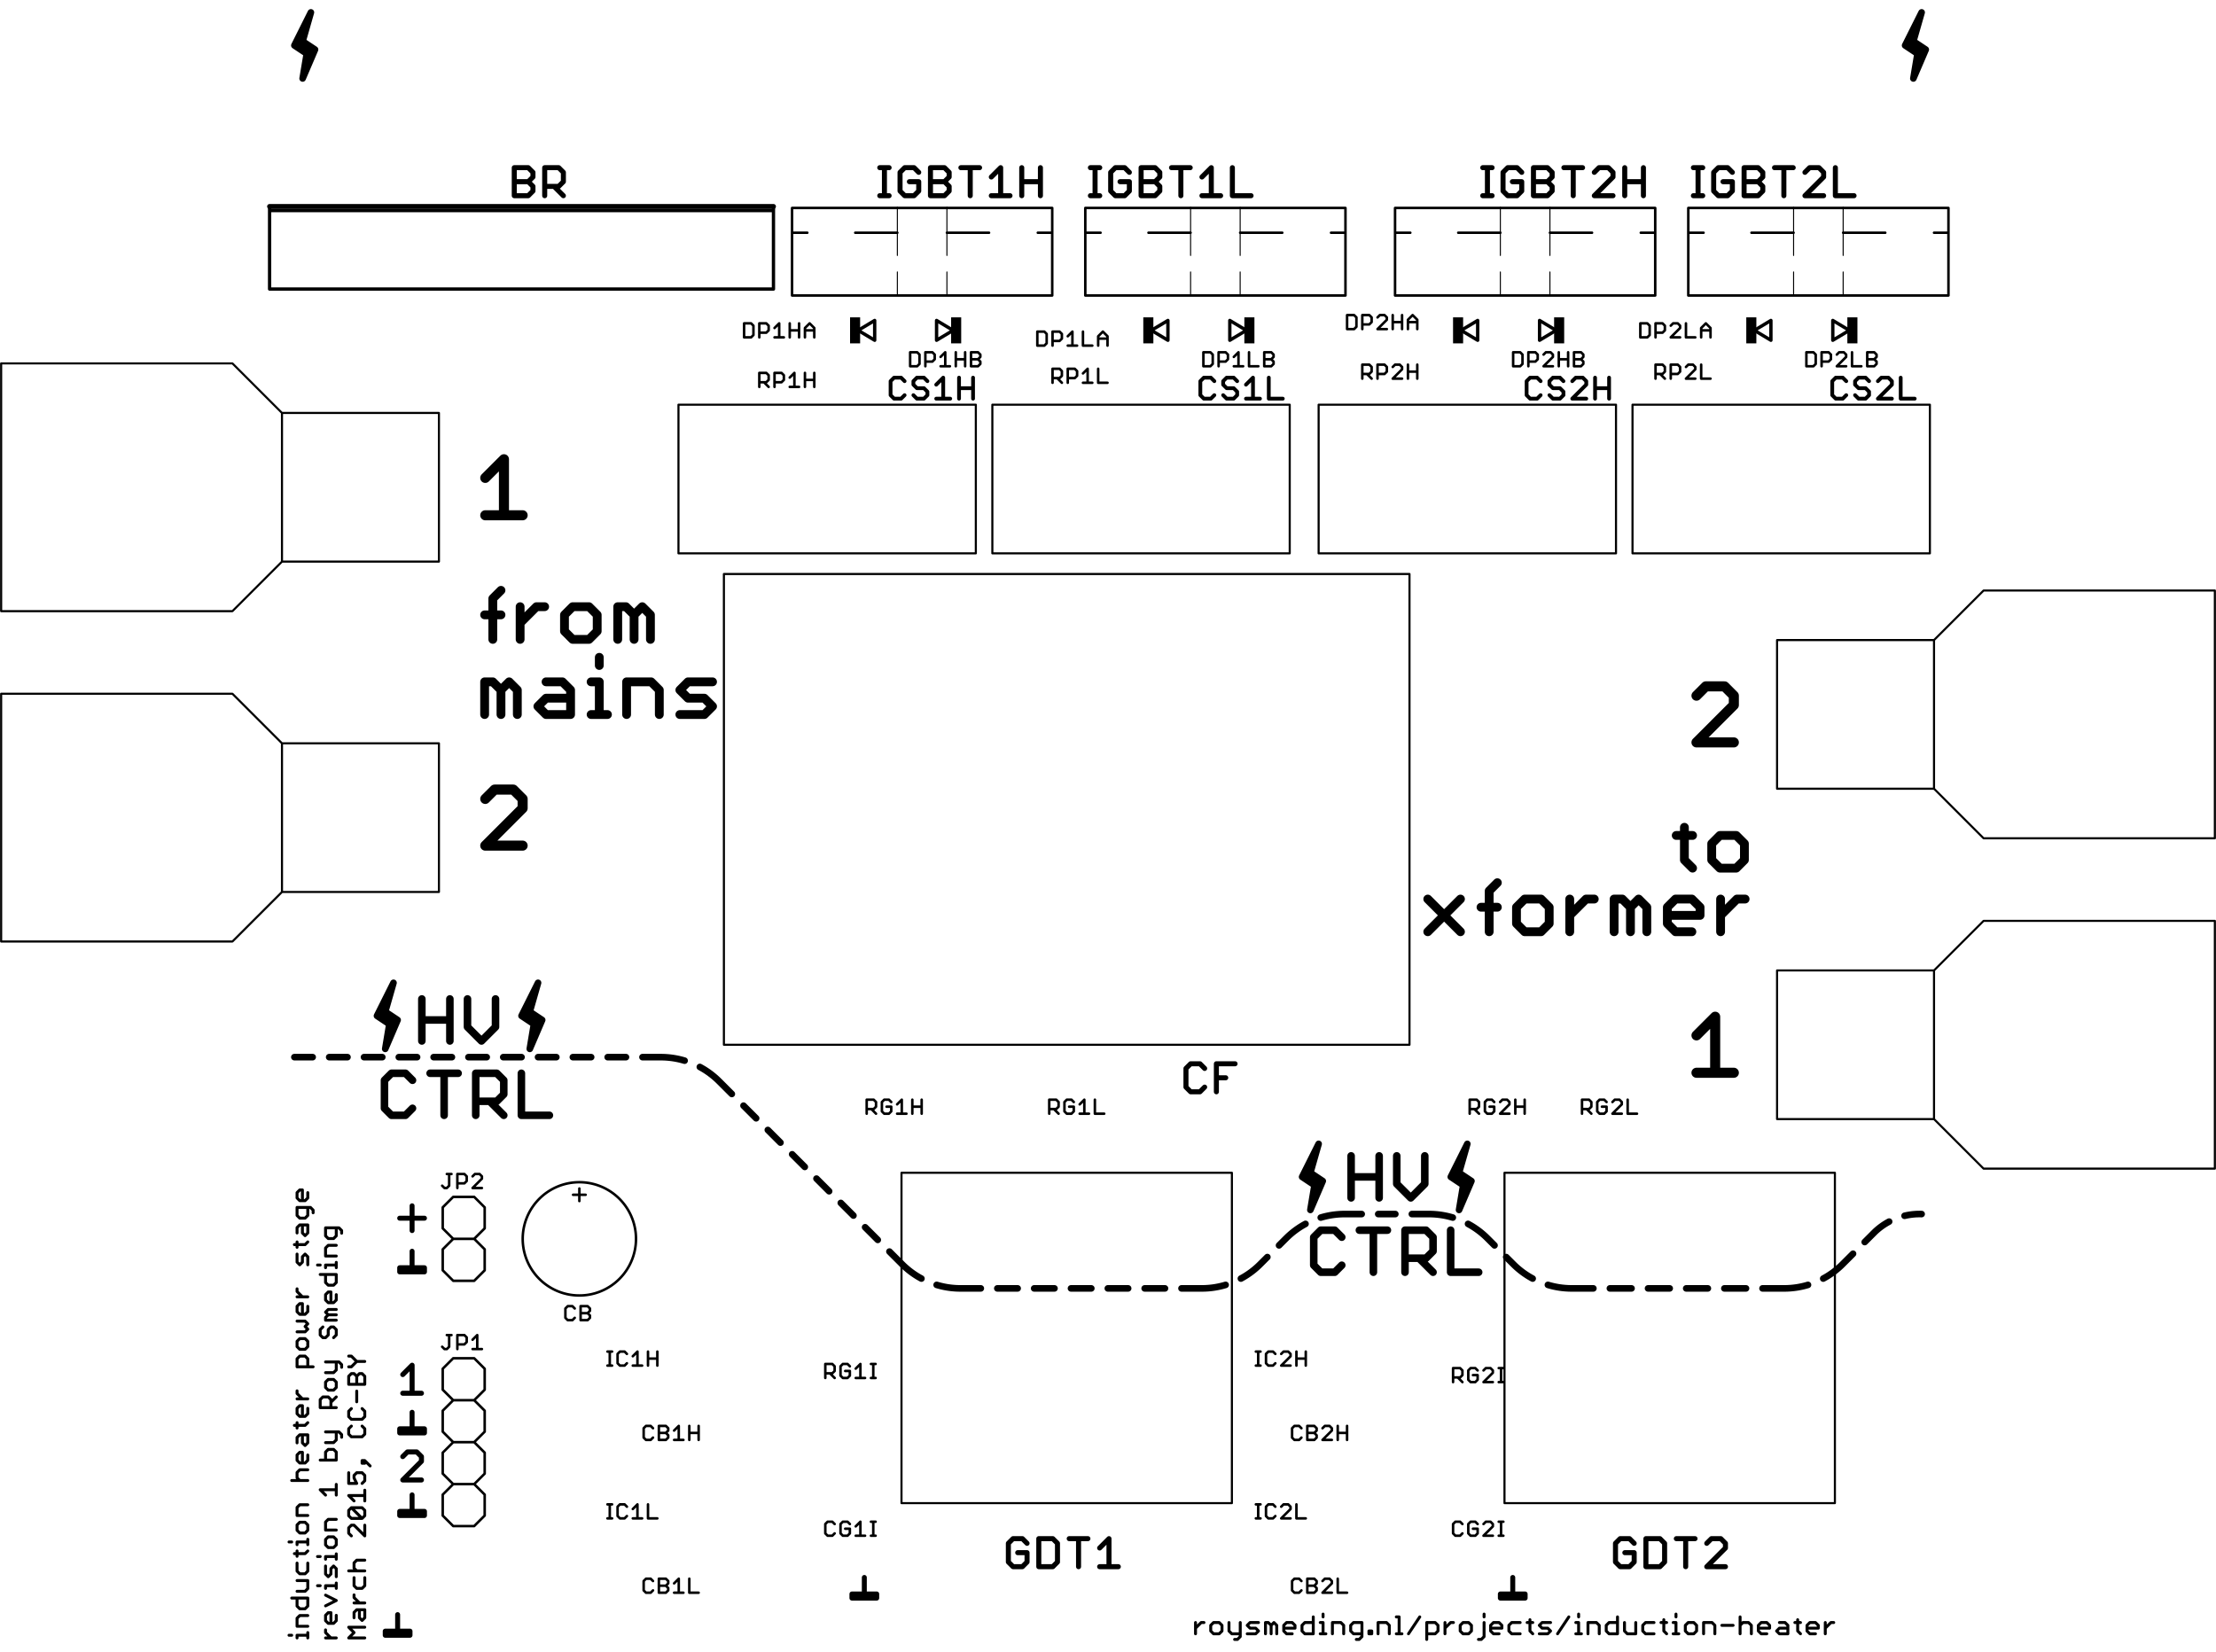 <svg xmlns="http://www.w3.org/2000/svg" version="1.1" xmlns:xlink="http://www.w3.org/1999/xlink" width="5.281in" height="3.937in" viewBox="168.92 601.14 5280.59 3937.01" stroke-linecap="round" stroke-linejoin="round" stroke-width="0" stroke="#000"><defs><rect x="-12" y="-31" width="24" height="62" id="tool-D24-pad-1054"/></defs><g fill="currentColor" stroke="currentColor" transform="translate(0,5139.29) scale(1,-1)"><path stroke-width="0" fill="none" d="M 840.71 601.14 L 840.71 4538.15 L 4777.72 4538.15 L 4777.72 601.14 L 840.71 601.14 M 1401.73 837.36 L 1401.75 839.05 L 1401.81 840.74 L 1401.92 842.43 L 1402.06 844.11 L 1402.25 845.79 L 1402.48 847.47 L 1402.74 849.14 L 1403.05 850.8 L 1403.4 852.46 L 1403.79 854.1 L 1404.23 855.74 L 1404.7 857.36 L 1405.21 858.97 L 1405.76 860.57 L 1406.35 862.16 L 1406.97 863.73 L 1407.64 865.28 L 1408.35 866.82 L 1409.09 868.34 L 1409.87 869.84 L 1410.68 871.32 L 1411.53 872.78 L 1412.42 874.22 L 1413.34 875.64 L 1414.3 877.03 L 1415.29 878.4 L 1416.31 879.75 L 1417.37 881.07 L 1418.46 882.36 L 1419.58 883.63 L 1420.73 884.87 L 1421.91 886.08 L 1423.12 887.26 L 1424.36 888.41 L 1425.63 889.53 L 1426.92 890.62 L 1428.24 891.68 L 1429.59 892.7 L 1430.96 893.69 L 1432.35 894.65 L 1433.77 895.57 L 1435.21 896.46 L 1436.67 897.31 L 1438.15 898.12 L 1439.65 898.9 L 1441.17 899.64 L 1442.71 900.35 L 1444.26 901.02 L 1445.83 901.64 L 1447.42 902.23 L 1449.02 902.78 L 1450.63 903.29 L 1452.25 903.76 L 1453.89 904.2 L 1455.53 904.59 L 1457.19 904.94 L 1458.85 905.25 L 1460.52 905.51 L 1462.2 905.74 L 1463.88 905.93 L 1465.56 906.07 L 1467.25 906.18 L 1468.94 906.24 L 1470.63 906.26 L 1472.32 906.24 L 1474.01 906.18 L 1475.7 906.07 L 1477.38 905.93 L 1479.06 905.74 L 1480.74 905.51 L 1482.41 905.25 L 1484.07 904.94 L 1485.73 904.59 L 1487.37 904.2 L 1489.01 903.76 L 1490.63 903.29 L 1492.24 902.78 L 1493.84 902.23 L 1495.43 901.64 L 1497 901.02 L 1498.55 900.35 L 1500.09 899.64 L 1501.61 898.9 L 1503.11 898.12 L 1504.59 897.31 L 1506.05 896.46 L 1507.49 895.57 L 1508.91 894.65 L 1510.3 893.69 L 1511.67 892.7 L 1513.02 891.68 L 1514.34 890.62 L 1515.63 889.53 L 1516.9 888.41 L 1518.14 887.26 L 1519.35 886.08 L 1520.53 884.87 L 1521.68 883.63 L 1522.8 882.36 L 1523.89 881.07 L 1524.95 879.75 L 1525.97 878.4 L 1526.96 877.03 L 1527.92 875.64 L 1528.84 874.22 L 1529.73 872.78 L 1530.58 871.32 L 1531.39 869.84 L 1532.17 868.34 L 1532.91 866.82 L 1533.62 865.28 L 1534.29 863.73 L 1534.91 862.16 L 1535.5 860.57 L 1536.05 858.97 L 1536.56 857.36 L 1537.03 855.74 L 1537.47 854.1 L 1537.86 852.46 L 1538.21 850.8 L 1538.52 849.14 L 1538.78 847.47 L 1539.01 845.79 L 1539.2 844.11 L 1539.34 842.43 L 1539.45 840.74 L 1539.51 839.05 L 1539.53 837.36 L 1539.51 835.67 L 1539.45 833.98 L 1539.34 832.29 L 1539.2 830.61 L 1539.01 828.93 L 1538.78 827.25 L 1538.52 825.58 L 1538.21 823.92 L 1537.86 822.26 L 1537.47 820.62 L 1537.03 818.98 L 1536.56 817.36 L 1536.05 815.75 L 1535.5 814.15 L 1534.91 812.56 L 1534.29 810.99 L 1533.62 809.44 L 1532.91 807.9 L 1532.17 806.38 L 1531.39 804.88 L 1530.58 803.4 L 1529.73 801.94 L 1528.84 800.5 L 1527.92 799.08 L 1526.96 797.69 L 1525.97 796.32 L 1524.95 794.97 L 1523.89 793.65 L 1522.8 792.36 L 1521.68 791.09 L 1520.53 789.85 L 1519.35 788.64 L 1518.14 787.46 L 1516.9 786.31 L 1515.63 785.19 L 1514.34 784.1 L 1513.02 783.04 L 1511.67 782.02 L 1510.3 781.03 L 1508.91 780.07 L 1507.49 779.15 L 1506.05 778.26 L 1504.59 777.41 L 1503.11 776.6 L 1501.61 775.82 L 1500.09 775.08 L 1498.55 774.37 L 1497 773.7 L 1495.43 773.08 L 1493.84 772.49 L 1492.24 771.94 L 1490.63 771.43 L 1489.01 770.96 L 1487.37 770.52 L 1485.73 770.13 L 1484.07 769.78 L 1482.41 769.47 L 1480.74 769.21 L 1479.06 768.98 L 1477.38 768.79 L 1475.7 768.65 L 1474.01 768.54 L 1472.32 768.48 L 1470.63 768.46 L 1468.94 768.48 L 1467.25 768.54 L 1465.56 768.65 L 1463.88 768.79 L 1462.2 768.98 L 1460.52 769.21 L 1458.85 769.47 L 1457.19 769.78 L 1455.53 770.13 L 1453.89 770.52 L 1452.25 770.96 L 1450.63 771.43 L 1449.02 771.94 L 1447.42 772.49 L 1445.83 773.08 L 1444.26 773.7 L 1442.71 774.37 L 1441.17 775.08 L 1439.65 775.82 L 1438.15 776.6 L 1436.67 777.41 L 1435.21 778.26 L 1433.77 779.15 L 1432.35 780.07 L 1430.96 781.03 L 1429.59 782.02 L 1428.24 783.04 L 1426.92 784.1 L 1425.63 785.19 L 1424.36 786.31 L 1423.12 787.46 L 1421.91 788.64 L 1420.73 789.85 L 1419.58 791.09 L 1418.46 792.36 L 1417.37 793.65 L 1416.31 794.97 L 1415.29 796.32 L 1414.3 797.69 L 1413.34 799.08 L 1412.42 800.5 L 1411.53 801.94 L 1410.68 803.4 L 1409.87 804.88 L 1409.09 806.38 L 1408.35 807.9 L 1407.64 809.44 L 1406.97 810.99 L 1406.35 812.56 L 1405.76 814.15 L 1405.21 815.75 L 1404.7 817.36 L 1404.23 818.98 L 1403.79 820.62 L 1403.4 822.26 L 1403.05 823.92 L 1402.74 825.58 L 1402.48 827.25 L 1402.25 828.93 L 1402.06 830.61 L 1401.92 832.29 L 1401.81 833.98 L 1401.75 835.67 L 1401.73 837.36 M 4551.34 837.36 L 4551.36 839.05 L 4551.42 840.74 L 4551.53 842.43 L 4551.67 844.11 L 4551.86 845.79 L 4552.09 847.47 L 4552.35 849.14 L 4552.66 850.8 L 4553.01 852.46 L 4553.4 854.1 L 4553.84 855.74 L 4554.31 857.36 L 4554.82 858.97 L 4555.37 860.57 L 4555.96 862.16 L 4556.58 863.73 L 4557.25 865.28 L 4557.96 866.82 L 4558.7 868.34 L 4559.48 869.84 L 4560.29 871.32 L 4561.14 872.78 L 4562.03 874.22 L 4562.95 875.64 L 4563.91 877.03 L 4564.9 878.4 L 4565.92 879.75 L 4566.98 881.07 L 4568.07 882.36 L 4569.19 883.63 L 4570.34 884.87 L 4571.52 886.08 L 4572.73 887.26 L 4573.97 888.41 L 4575.24 889.53 L 4576.53 890.62 L 4577.85 891.68 L 4579.2 892.7 L 4580.57 893.69 L 4581.96 894.65 L 4583.38 895.57 L 4584.82 896.46 L 4586.28 897.31 L 4587.76 898.12 L 4589.26 898.9 L 4590.78 899.64 L 4592.32 900.35 L 4593.87 901.02 L 4595.44 901.64 L 4597.03 902.23 L 4598.63 902.78 L 4600.24 903.29 L 4601.86 903.76 L 4603.5 904.2 L 4605.14 904.59 L 4606.8 904.94 L 4608.46 905.25 L 4610.13 905.51 L 4611.81 905.74 L 4613.49 905.93 L 4615.17 906.07 L 4616.86 906.18 L 4618.55 906.24 L 4620.24 906.26 L 4621.93 906.24 L 4623.62 906.18 L 4625.31 906.07 L 4626.99 905.93 L 4628.67 905.74 L 4630.35 905.51 L 4632.02 905.25 L 4633.68 904.94 L 4635.34 904.59 L 4636.98 904.2 L 4638.62 903.76 L 4640.24 903.29 L 4641.85 902.78 L 4643.45 902.23 L 4645.04 901.64 L 4646.61 901.02 L 4648.16 900.35 L 4649.7 899.64 L 4651.22 898.9 L 4652.72 898.12 L 4654.2 897.31 L 4655.66 896.46 L 4657.1 895.57 L 4658.52 894.65 L 4659.91 893.69 L 4661.28 892.7 L 4662.63 891.68 L 4663.95 890.62 L 4665.24 889.53 L 4666.51 888.41 L 4667.75 887.26 L 4668.96 886.08 L 4670.14 884.87 L 4671.29 883.63 L 4672.41 882.36 L 4673.5 881.07 L 4674.56 879.75 L 4675.58 878.4 L 4676.57 877.03 L 4677.53 875.64 L 4678.45 874.22 L 4679.34 872.78 L 4680.19 871.32 L 4681 869.84 L 4681.78 868.34 L 4682.52 866.82 L 4683.23 865.28 L 4683.9 863.73 L 4684.52 862.16 L 4685.11 860.57 L 4685.66 858.97 L 4686.17 857.36 L 4686.64 855.74 L 4687.08 854.1 L 4687.47 852.46 L 4687.82 850.8 L 4688.13 849.14 L 4688.39 847.47 L 4688.62 845.79 L 4688.81 844.11 L 4688.95 842.43 L 4689.06 840.74 L 4689.12 839.05 L 4689.14 837.36 L 4689.12 835.67 L 4689.06 833.98 L 4688.95 832.29 L 4688.81 830.61 L 4688.62 828.93 L 4688.39 827.25 L 4688.13 825.58 L 4687.82 823.92 L 4687.47 822.26 L 4687.08 820.62 L 4686.64 818.98 L 4686.17 817.36 L 4685.66 815.75 L 4685.11 814.15 L 4684.52 812.56 L 4683.9 810.99 L 4683.23 809.44 L 4682.52 807.9 L 4681.78 806.38 L 4681 804.88 L 4680.19 803.4 L 4679.34 801.94 L 4678.45 800.5 L 4677.53 799.08 L 4676.57 797.69 L 4675.58 796.32 L 4674.56 794.97 L 4673.5 793.65 L 4672.41 792.36 L 4671.29 791.09 L 4670.14 789.85 L 4668.96 788.64 L 4667.75 787.46 L 4666.51 786.31 L 4665.24 785.19 L 4663.95 784.1 L 4662.63 783.04 L 4661.28 782.02 L 4659.91 781.03 L 4658.52 780.07 L 4657.1 779.15 L 4655.66 778.26 L 4654.2 777.41 L 4652.72 776.6 L 4651.22 775.82 L 4649.7 775.08 L 4648.16 774.37 L 4646.61 773.7 L 4645.04 773.08 L 4643.45 772.49 L 4641.85 771.94 L 4640.24 771.43 L 4638.62 770.96 L 4636.98 770.52 L 4635.34 770.13 L 4633.68 769.78 L 4632.02 769.47 L 4630.35 769.21 L 4628.67 768.98 L 4626.99 768.79 L 4625.31 768.65 L 4623.62 768.54 L 4621.93 768.48 L 4620.24 768.46 L 4618.55 768.48 L 4616.86 768.54 L 4615.17 768.65 L 4613.49 768.79 L 4611.81 768.98 L 4610.13 769.21 L 4608.46 769.47 L 4606.8 769.78 L 4605.14 770.13 L 4603.5 770.52 L 4601.86 770.96 L 4600.24 771.43 L 4598.63 771.94 L 4597.03 772.49 L 4595.44 773.08 L 4593.87 773.7 L 4592.32 774.37 L 4590.78 775.08 L 4589.26 775.82 L 4587.76 776.6 L 4586.28 777.41 L 4584.82 778.26 L 4583.38 779.15 L 4581.96 780.07 L 4580.57 781.03 L 4579.2 782.02 L 4577.85 783.04 L 4576.53 784.1 L 4575.24 785.19 L 4573.97 786.31 L 4572.73 787.46 L 4571.52 788.64 L 4570.34 789.85 L 4569.19 791.09 L 4568.07 792.36 L 4566.98 793.65 L 4565.92 794.97 L 4564.9 796.32 L 4563.91 797.69 L 4562.95 799.08 L 4562.03 800.5 L 4561.14 801.94 L 4560.29 803.4 L 4559.48 804.88 L 4558.7 806.38 L 4557.96 807.9 L 4557.25 809.44 L 4556.58 810.99 L 4555.96 812.56 L 4555.37 814.15 L 4554.82 815.75 L 4554.31 817.36 L 4553.84 818.98 L 4553.4 820.62 L 4553.01 822.26 L 4552.66 823.92 L 4552.35 825.58 L 4552.09 827.25 L 4551.86 828.93 L 4551.67 830.61 L 4551.53 832.29 L 4551.42 833.98 L 4551.36 835.67 L 4551.34 837.36 M 4551.34 4380.67 L 4551.36 4382.36 L 4551.42 4384.05 L 4551.53 4385.74 L 4551.67 4387.42 L 4551.86 4389.1 L 4552.09 4390.78 L 4552.35 4392.45 L 4552.66 4394.11 L 4553.01 4395.77 L 4553.4 4397.41 L 4553.84 4399.05 L 4554.31 4400.67 L 4554.82 4402.28 L 4555.37 4403.88 L 4555.96 4405.47 L 4556.58 4407.04 L 4557.25 4408.59 L 4557.96 4410.13 L 4558.7 4411.65 L 4559.48 4413.15 L 4560.29 4414.63 L 4561.14 4416.09 L 4562.03 4417.53 L 4562.95 4418.95 L 4563.91 4420.34 L 4564.9 4421.71 L 4565.92 4423.06 L 4566.98 4424.38 L 4568.07 4425.67 L 4569.19 4426.94 L 4570.34 4428.18 L 4571.52 4429.39 L 4572.73 4430.57 L 4573.97 4431.72 L 4575.24 4432.84 L 4576.53 4433.93 L 4577.85 4434.99 L 4579.2 4436.01 L 4580.57 4437 L 4581.96 4437.96 L 4583.38 4438.88 L 4584.82 4439.77 L 4586.28 4440.62 L 4587.76 4441.43 L 4589.26 4442.21 L 4590.78 4442.95 L 4592.32 4443.66 L 4593.87 4444.33 L 4595.44 4444.95 L 4597.03 4445.54 L 4598.63 4446.09 L 4600.24 4446.6 L 4601.86 4447.07 L 4603.5 4447.51 L 4605.14 4447.9 L 4606.8 4448.25 L 4608.46 4448.56 L 4610.13 4448.82 L 4611.81 4449.05 L 4613.49 4449.24 L 4615.17 4449.38 L 4616.86 4449.49 L 4618.55 4449.55 L 4620.24 4449.57 L 4621.93 4449.55 L 4623.62 4449.49 L 4625.31 4449.38 L 4626.99 4449.24 L 4628.67 4449.05 L 4630.35 4448.82 L 4632.02 4448.56 L 4633.68 4448.25 L 4635.34 4447.9 L 4636.98 4447.51 L 4638.62 4447.07 L 4640.24 4446.6 L 4641.85 4446.09 L 4643.45 4445.54 L 4645.04 4444.95 L 4646.61 4444.33 L 4648.16 4443.66 L 4649.7 4442.95 L 4651.22 4442.21 L 4652.72 4441.43 L 4654.2 4440.62 L 4655.66 4439.77 L 4657.1 4438.88 L 4658.52 4437.96 L 4659.91 4437 L 4661.28 4436.01 L 4662.63 4434.99 L 4663.95 4433.93 L 4665.24 4432.84 L 4666.51 4431.72 L 4667.75 4430.57 L 4668.96 4429.39 L 4670.14 4428.18 L 4671.29 4426.94 L 4672.41 4425.67 L 4673.5 4424.38 L 4674.56 4423.06 L 4675.58 4421.71 L 4676.57 4420.34 L 4677.53 4418.95 L 4678.45 4417.53 L 4679.34 4416.09 L 4680.19 4414.63 L 4681 4413.15 L 4681.78 4411.65 L 4682.52 4410.13 L 4683.23 4408.59 L 4683.9 4407.04 L 4684.52 4405.47 L 4685.11 4403.88 L 4685.66 4402.28 L 4686.17 4400.67 L 4686.64 4399.05 L 4687.08 4397.41 L 4687.47 4395.77 L 4687.82 4394.11 L 4688.13 4392.45 L 4688.39 4390.78 L 4688.62 4389.1 L 4688.81 4387.42 L 4688.95 4385.74 L 4689.06 4384.05 L 4689.12 4382.36 L 4689.14 4380.67 L 4689.12 4378.98 L 4689.06 4377.29 L 4688.95 4375.6 L 4688.81 4373.92 L 4688.62 4372.24 L 4688.39 4370.56 L 4688.13 4368.89 L 4687.82 4367.23 L 4687.47 4365.57 L 4687.08 4363.93 L 4686.64 4362.29 L 4686.17 4360.67 L 4685.66 4359.06 L 4685.11 4357.46 L 4684.52 4355.87 L 4683.9 4354.3 L 4683.23 4352.75 L 4682.52 4351.21 L 4681.78 4349.69 L 4681 4348.19 L 4680.19 4346.71 L 4679.34 4345.25 L 4678.45 4343.81 L 4677.53 4342.39 L 4676.57 4341 L 4675.58 4339.63 L 4674.56 4338.28 L 4673.5 4336.96 L 4672.41 4335.67 L 4671.29 4334.4 L 4670.14 4333.16 L 4668.96 4331.95 L 4667.75 4330.77 L 4666.51 4329.62 L 4665.24 4328.5 L 4663.95 4327.41 L 4662.63 4326.35 L 4661.28 4325.33 L 4659.91 4324.34 L 4658.52 4323.38 L 4657.1 4322.46 L 4655.66 4321.57 L 4654.2 4320.72 L 4652.72 4319.91 L 4651.22 4319.13 L 4649.7 4318.39 L 4648.16 4317.68 L 4646.61 4317.01 L 4645.04 4316.39 L 4643.45 4315.8 L 4641.85 4315.25 L 4640.24 4314.74 L 4638.62 4314.27 L 4636.98 4313.83 L 4635.34 4313.44 L 4633.68 4313.09 L 4632.02 4312.78 L 4630.35 4312.52 L 4628.67 4312.29 L 4626.99 4312.1 L 4625.31 4311.96 L 4623.62 4311.85 L 4621.93 4311.79 L 4620.24 4311.77 L 4618.55 4311.79 L 4616.86 4311.85 L 4615.17 4311.96 L 4613.49 4312.1 L 4611.81 4312.29 L 4610.13 4312.52 L 4608.46 4312.78 L 4606.8 4313.09 L 4605.14 4313.44 L 4603.5 4313.83 L 4601.86 4314.27 L 4600.24 4314.74 L 4598.63 4315.25 L 4597.03 4315.8 L 4595.44 4316.39 L 4593.87 4317.01 L 4592.32 4317.68 L 4590.78 4318.39 L 4589.26 4319.13 L 4587.76 4319.91 L 4586.28 4320.72 L 4584.82 4321.57 L 4583.38 4322.46 L 4581.96 4323.38 L 4580.57 4324.34 L 4579.2 4325.33 L 4577.85 4326.35 L 4576.53 4327.41 L 4575.24 4328.5 L 4573.97 4329.62 L 4572.73 4330.77 L 4571.52 4331.95 L 4570.34 4333.16 L 4569.19 4334.4 L 4568.07 4335.67 L 4566.98 4336.96 L 4565.92 4338.28 L 4564.9 4339.63 L 4563.91 4341 L 4562.95 4342.39 L 4562.03 4343.81 L 4561.14 4345.25 L 4560.29 4346.71 L 4559.48 4348.19 L 4558.7 4349.69 L 4557.96 4351.21 L 4557.25 4352.75 L 4556.58 4354.3 L 4555.96 4355.87 L 4555.37 4357.46 L 4554.82 4359.06 L 4554.31 4360.67 L 4553.84 4362.29 L 4553.4 4363.93 L 4553.01 4365.57 L 4552.66 4367.23 L 4552.35 4368.89 L 4552.09 4370.56 L 4551.86 4372.24 L 4551.67 4373.92 L 4551.53 4375.6 L 4551.42 4377.29 L 4551.36 4378.98 L 4551.34 4380.67 M 1008.03 4380.67 L 1008.05 4382.36 L 1008.11 4384.05 L 1008.22 4385.74 L 1008.36 4387.42 L 1008.55 4389.1 L 1008.78 4390.78 L 1009.04 4392.45 L 1009.35 4394.11 L 1009.7 4395.77 L 1010.09 4397.41 L 1010.53 4399.05 L 1011 4400.67 L 1011.51 4402.28 L 1012.06 4403.88 L 1012.65 4405.47 L 1013.27 4407.04 L 1013.94 4408.59 L 1014.65 4410.13 L 1015.39 4411.65 L 1016.17 4413.15 L 1016.98 4414.63 L 1017.83 4416.09 L 1018.72 4417.53 L 1019.64 4418.95 L 1020.6 4420.34 L 1021.59 4421.71 L 1022.61 4423.06 L 1023.67 4424.38 L 1024.76 4425.67 L 1025.88 4426.94 L 1027.03 4428.18 L 1028.21 4429.39 L 1029.42 4430.57 L 1030.66 4431.72 L 1031.93 4432.84 L 1033.22 4433.93 L 1034.54 4434.99 L 1035.89 4436.01 L 1037.26 4437 L 1038.65 4437.96 L 1040.07 4438.88 L 1041.51 4439.77 L 1042.97 4440.62 L 1044.45 4441.43 L 1045.95 4442.21 L 1047.47 4442.95 L 1049.01 4443.66 L 1050.56 4444.33 L 1052.13 4444.95 L 1053.72 4445.54 L 1055.32 4446.09 L 1056.93 4446.6 L 1058.55 4447.07 L 1060.19 4447.51 L 1061.83 4447.9 L 1063.49 4448.25 L 1065.15 4448.56 L 1066.82 4448.82 L 1068.5 4449.05 L 1070.18 4449.24 L 1071.86 4449.38 L 1073.55 4449.49 L 1075.24 4449.55 L 1076.93 4449.57 L 1078.62 4449.55 L 1080.31 4449.49 L 1082 4449.38 L 1083.68 4449.24 L 1085.36 4449.05 L 1087.04 4448.82 L 1088.71 4448.56 L 1090.37 4448.25 L 1092.03 4447.9 L 1093.67 4447.51 L 1095.31 4447.07 L 1096.93 4446.6 L 1098.54 4446.09 L 1100.14 4445.54 L 1101.73 4444.95 L 1103.3 4444.33 L 1104.85 4443.66 L 1106.39 4442.95 L 1107.91 4442.21 L 1109.41 4441.43 L 1110.89 4440.62 L 1112.35 4439.77 L 1113.79 4438.88 L 1115.21 4437.96 L 1116.6 4437 L 1117.97 4436.01 L 1119.32 4434.99 L 1120.64 4433.93 L 1121.93 4432.84 L 1123.2 4431.72 L 1124.44 4430.57 L 1125.65 4429.39 L 1126.83 4428.18 L 1127.98 4426.94 L 1129.1 4425.67 L 1130.19 4424.38 L 1131.25 4423.06 L 1132.27 4421.71 L 1133.26 4420.34 L 1134.22 4418.95 L 1135.14 4417.53 L 1136.03 4416.09 L 1136.88 4414.63 L 1137.69 4413.15 L 1138.47 4411.65 L 1139.21 4410.13 L 1139.92 4408.59 L 1140.59 4407.04 L 1141.21 4405.47 L 1141.8 4403.88 L 1142.35 4402.28 L 1142.86 4400.67 L 1143.33 4399.05 L 1143.77 4397.41 L 1144.16 4395.77 L 1144.51 4394.11 L 1144.82 4392.45 L 1145.08 4390.78 L 1145.31 4389.1 L 1145.5 4387.42 L 1145.64 4385.74 L 1145.75 4384.05 L 1145.81 4382.36 L 1145.83 4380.67 L 1145.81 4378.98 L 1145.75 4377.29 L 1145.64 4375.6 L 1145.5 4373.92 L 1145.31 4372.24 L 1145.08 4370.56 L 1144.82 4368.89 L 1144.51 4367.23 L 1144.16 4365.57 L 1143.77 4363.93 L 1143.33 4362.29 L 1142.86 4360.67 L 1142.35 4359.06 L 1141.8 4357.46 L 1141.21 4355.87 L 1140.59 4354.3 L 1139.92 4352.75 L 1139.21 4351.21 L 1138.47 4349.69 L 1137.69 4348.19 L 1136.88 4346.71 L 1136.03 4345.25 L 1135.14 4343.81 L 1134.22 4342.39 L 1133.26 4341 L 1132.27 4339.63 L 1131.25 4338.28 L 1130.19 4336.96 L 1129.1 4335.67 L 1127.98 4334.4 L 1126.83 4333.16 L 1125.65 4331.95 L 1124.44 4330.77 L 1123.2 4329.62 L 1121.93 4328.5 L 1120.64 4327.41 L 1119.32 4326.35 L 1117.97 4325.33 L 1116.6 4324.34 L 1115.21 4323.38 L 1113.79 4322.46 L 1112.35 4321.57 L 1110.89 4320.72 L 1109.41 4319.91 L 1107.91 4319.13 L 1106.39 4318.39 L 1104.85 4317.68 L 1103.3 4317.01 L 1101.73 4316.39 L 1100.14 4315.8 L 1098.54 4315.25 L 1096.93 4314.74 L 1095.31 4314.27 L 1093.67 4313.83 L 1092.03 4313.44 L 1090.37 4313.09 L 1088.71 4312.78 L 1087.04 4312.52 L 1085.36 4312.29 L 1083.68 4312.1 L 1082 4311.96 L 1080.31 4311.85 L 1078.62 4311.79 L 1076.93 4311.77 L 1075.24 4311.79 L 1073.55 4311.85 L 1071.86 4311.96 L 1070.18 4312.1 L 1068.5 4312.29 L 1066.82 4312.52 L 1065.15 4312.78 L 1063.49 4313.09 L 1061.83 4313.44 L 1060.19 4313.83 L 1058.55 4314.27 L 1056.93 4314.74 L 1055.32 4315.25 L 1053.72 4315.8 L 1052.13 4316.39 L 1050.56 4317.01 L 1049.01 4317.68 L 1047.47 4318.39 L 1045.95 4319.13 L 1044.45 4319.91 L 1042.97 4320.72 L 1041.51 4321.57 L 1040.07 4322.46 L 1038.65 4323.38 L 1037.26 4324.34 L 1035.89 4325.33 L 1034.54 4326.35 L 1033.22 4327.41 L 1031.93 4328.5 L 1030.66 4329.62 L 1029.42 4330.77 L 1028.21 4331.95 L 1027.03 4333.16 L 1025.88 4334.4 L 1024.76 4335.67 L 1023.67 4336.96 L 1022.61 4338.28 L 1021.59 4339.63 L 1020.6 4341 L 1019.64 4342.39 L 1018.72 4343.81 L 1017.83 4345.25 L 1016.98 4346.71 L 1016.17 4348.19 L 1015.39 4349.69 L 1014.65 4351.21 L 1013.94 4352.75 L 1013.27 4354.3 L 1012.65 4355.87 L 1012.06 4357.46 L 1011.51 4359.06 L 1011 4360.67 L 1010.53 4362.29 L 1010.09 4363.93 L 1009.7 4365.57 L 1009.35 4367.23 L 1009.04 4368.89 L 1008.78 4370.56 L 1008.55 4372.24 L 1008.36 4373.92 L 1008.22 4375.6 L 1008.11 4377.29 L 1008.05 4378.98 L 1008.03 4380.67"/><path stroke-width="15.75" fill="none" d="M 919.45 4420.04 L 889.92 4351.14 L 899.76 4410.2 L 870.24 4429.88 L 909.61 4508.62 L 889.92 4439.72 L 919.45 4420.04 M 912.84 4424.44 L 878.39 4424.44 M 875.38 4440.18 L 890.05 4440.18 M 894.55 4455.91 L 883.25 4455.91 M 891.12 4471.64 L 899.04 4471.64 M 898.98 4487.38 L 903.54 4487.38 M 906.85 4503.11 L 908.03 4503.11 M 914.59 4408.71 L 899.52 4408.71 M 896.89 4392.98 L 907.85 4392.98 M 901.11 4377.25 L 894.27 4377.25 M 894.37 4361.51 L 891.65 4361.51 M 1106.46 2195.63 L 1086.77 2126.73 L 1116.3 2107.05 L 1086.77 2038.15 L 1096.61 2097.2 L 1067.09 2116.89 L 1106.46 2195.63 M 1104.94 2190.34 L 1103.81 2190.34 M 1100.45 2174.61 L 1095.94 2174.61 M 1095.95 2158.87 L 1088.08 2158.87 M 1091.46 2143.14 L 1080.21 2143.14 M 1086.96 2127.41 L 1072.34 2127.41 M 1074.91 2111.67 L 1109.36 2111.67 M 1111.54 2095.94 L 1096.4 2095.94 M 1093.78 2080.21 L 1104.8 2080.21 M 1098.05 2064.47 L 1091.16 2064.47 M 1091.31 2048.74 L 1088.54 2048.74 M 1079.75 2018.46 L 1036.16 2018.46 M 996.79 2018.46 L 953.2 2018.46 M 913.83 2018.46 L 870.24 2018.46 M 1119.12 2018.46 L 1162.7 2018.46 M 1202.07 2018.46 L 1245.66 2018.46 M 1285.03 2018.46 L 1328.62 2018.46 M 1367.99 2018.46 L 1411.58 2018.46 M 1431.26 2038.15 L 1460.79 2107.05 L 1431.26 2126.73 L 1450.94 2195.63 L 1411.57 2116.89 L 1441.1 2097.2 L 1431.26 2038.15 M 1433.02 2048.74 L 1435.8 2048.74 M 1435.65 2064.47 L 1442.54 2064.47 M 1438.27 2080.21 L 1449.28 2080.21 M 1456.03 2095.94 L 1440.89 2095.94 M 1453.85 2111.67 L 1419.4 2111.67 M 1416.83 2127.41 L 1431.45 2127.41 M 1435.95 2143.14 L 1424.7 2143.14 M 1432.57 2158.87 L 1440.44 2158.87 M 1440.43 2174.61 L 1444.94 2174.61 M 1448.3 2190.34 L 1449.43 2190.34 M 1450.95 2018.46 L 1494.54 2018.46 M 1533.91 2018.46 L 1577.5 2018.46 M 1616.87 2018.46 L 1660.46 2018.46 M 1699.83 2018.46 L 1743.42 2018.46 M 1882.62 1960.81 L 1912.74 1930.68 M 1940.58 1902.84 L 1970.7 1872.72 M 1998.54 1844.88 L 2028.67 1814.76 M 2056.51 1786.92 L 2086.63 1756.79 M 2114.47 1728.95 L 2144.6 1698.83 M 2172.43 1670.99 L 2202.56 1640.87 M 2230.4 1613.03 L 2260.52 1582.9 M 2288.36 1555.06 L 2318.49 1524.94 M 2457.68 1467.28 L 2506.09 1467.28 M 2545.46 1467.28 L 2593.88 1467.28 M 2633.25 1467.28 L 2681.66 1467.28 M 2721.03 1467.28 L 2769.44 1467.28 M 2808.81 1467.28 L 2857.23 1467.28 M 2896.6 1467.28 L 2945.01 1467.28 M 2984.38 1467.28 L 3032.79 1467.28 M 3171.99 1524.94 L 3188.99 1541.95 M 3216.83 1569.79 L 3233.84 1586.79 M 3291.5 1654.29 L 3321.02 1723.19 L 3291.5 1742.87 L 3311.18 1811.77 L 3271.81 1733.03 L 3301.34 1713.35 L 3291.5 1654.29 M 3291.68 1655.41 L 3291.98 1655.41 M 3294.3 1671.14 L 3298.72 1671.14 M 3296.93 1686.88 L 3305.46 1686.88 M 3299.55 1702.61 L 3312.2 1702.61 M 3318.95 1718.34 L 3293.84 1718.34 M 3304.69 1734.08 L 3272.33 1734.08 M 3280.2 1749.81 L 3293.48 1749.81 M 3297.97 1765.54 L 3288.07 1765.54 M 3295.93 1781.28 L 3302.47 1781.28 M 3303.8 1797.01 L 3306.96 1797.01 M 3373.03 1644.45 L 3413.82 1644.45 M 3453.19 1644.45 L 3493.98 1644.45 M 3533.35 1644.45 L 3574.13 1644.45 M 3645.83 1654.29 L 3675.35 1723.19 L 3645.83 1742.87 L 3665.51 1811.77 L 3626.14 1733.03 L 3655.67 1713.35 L 3645.83 1654.29 M 3646.01 1655.41 L 3646.31 1655.41 M 3648.64 1671.14 L 3653.05 1671.14 M 3651.26 1686.88 L 3659.79 1686.88 M 3653.88 1702.61 L 3666.53 1702.61 M 3673.28 1718.34 L 3648.17 1718.34 M 3659.02 1734.08 L 3626.66 1734.08 M 3634.53 1749.81 L 3647.81 1749.81 M 3652.3 1765.54 L 3642.4 1765.54 M 3650.26 1781.28 L 3656.8 1781.28 M 3658.13 1797.01 L 3661.29 1797.01 M 3713.33 1586.79 L 3730.33 1569.79 M 3758.17 1541.95 L 3775.18 1524.94 M 3914.37 1467.28 L 3965.93 1467.28 M 4005.3 1467.28 L 4056.86 1467.28 M 4096.23 1467.28 L 4147.8 1467.28 M 4187.17 1467.28 L 4238.73 1467.28 M 4278.1 1467.28 L 4329.66 1467.28 M 4369.03 1467.28 L 4420.59 1467.28 M 4559.78 1524.94 L 4584.74 1549.9 M 4612.58 1577.73 L 4637.53 1602.69 M 4637.54 1602.69 L 4640.28 1605.21 L 4643.09 1607.66 L 4645.96 1610.04 L 4648.88 1612.35 L 4651.86 1614.6 L 4654.89 1616.76 L 4657.98 1618.86 L 4661.11 1620.88 L 4664.29 1622.82 L 4667.51 1624.69 L 4670.79 1626.48 M 4707.52 1640.34 L 4711.16 1641.16 L 4714.81 1641.89 L 4718.48 1642.53 L 4722.17 1643.08 L 4725.87 1643.55 L 4729.57 1643.92 L 4733.29 1644.21 L 4737.01 1644.4 L 4740.74 1644.51 L 4744.46 1644.53 L 4748.19 1644.45 M 4477.39 1475.65 L 4472.77 1474.32 L 4468.13 1473.11 L 4463.46 1472 L 4458.76 1471.02 L 4454.04 1470.14 L 4449.3 1469.38 L 4444.54 1468.74 L 4439.77 1468.22 L 4434.98 1467.81 L 4430.19 1467.51 L 4425.39 1467.34 L 4420.59 1467.28 M 4513.7 1490.69 L 4517.9 1493.02 L 4522.05 1495.44 L 4526.13 1497.96 L 4530.15 1500.59 L 4534.11 1503.31 L 4538 1506.13 L 4541.82 1509.04 L 4545.56 1512.04 L 4549.23 1515.13 L 4552.83 1518.31 L 4556.35 1521.58 L 4559.78 1524.94 M 3914.37 1467.28 L 3909.57 1467.34 L 3904.77 1467.51 L 3899.98 1467.81 L 3895.19 1468.22 L 3890.42 1468.74 L 3885.66 1469.38 L 3880.92 1470.14 L 3876.2 1471.02 L 3871.5 1472 L 3866.83 1473.11 L 3862.19 1474.32 L 3857.57 1475.65 M 3821.26 1490.69 L 3817.06 1493.02 L 3812.91 1495.44 L 3808.83 1497.96 L 3804.81 1500.59 L 3800.85 1503.31 L 3796.96 1506.13 L 3793.14 1509.04 L 3789.4 1512.04 L 3785.73 1515.13 L 3782.13 1518.31 L 3778.61 1521.58 L 3775.18 1524.94 M 3713.32 1586.79 L 3709.89 1590.15 L 3706.37 1593.42 L 3702.77 1596.6 L 3699.1 1599.69 L 3695.36 1602.69 L 3691.54 1605.6 L 3687.65 1608.42 L 3683.69 1611.14 L 3679.67 1613.77 L 3675.59 1616.29 L 3671.44 1618.71 L 3667.24 1621.04 M 3630.93 1636.08 L 3626.31 1637.41 L 3621.67 1638.62 L 3617 1639.73 L 3612.3 1640.71 L 3607.58 1641.59 L 3602.84 1642.35 L 3598.08 1642.99 L 3593.31 1643.51 L 3588.52 1643.92 L 3583.73 1644.22 L 3578.93 1644.39 L 3574.13 1644.45 M 3373.03 1644.45 L 3368.23 1644.39 L 3363.43 1644.22 L 3358.64 1643.92 L 3353.85 1643.51 L 3349.08 1642.99 L 3344.32 1642.35 L 3339.58 1641.59 L 3334.86 1640.71 L 3330.16 1639.73 L 3325.49 1638.62 L 3320.85 1637.41 L 3316.23 1636.08 M 3279.92 1621.04 L 3275.72 1618.71 L 3271.57 1616.29 L 3267.49 1613.77 L 3263.47 1611.14 L 3259.51 1608.42 L 3255.62 1605.6 L 3251.8 1602.69 L 3248.06 1599.69 L 3244.39 1596.6 L 3240.79 1593.42 L 3237.27 1590.15 L 3233.84 1586.79 M 3171.98 1524.94 L 3168.55 1521.58 L 3165.03 1518.31 L 3161.43 1515.13 L 3157.76 1512.04 L 3154.02 1509.04 L 3150.2 1506.13 L 3146.31 1503.31 L 3142.35 1500.59 L 3138.33 1497.96 L 3134.25 1495.44 L 3130.1 1493.02 L 3125.9 1490.69 M 3089.59 1475.65 L 3084.97 1474.32 L 3080.33 1473.11 L 3075.66 1472 L 3070.96 1471.02 L 3066.24 1470.14 L 3061.5 1469.38 L 3056.74 1468.74 L 3051.97 1468.22 L 3047.18 1467.81 L 3042.39 1467.51 L 3037.59 1467.34 L 3032.79 1467.28 M 2457.68 1467.28 L 2452.88 1467.34 L 2448.08 1467.51 L 2443.29 1467.81 L 2438.5 1468.22 L 2433.73 1468.74 L 2428.97 1469.38 L 2424.23 1470.14 L 2419.51 1471.02 L 2414.81 1472 L 2410.14 1473.11 L 2405.5 1474.32 L 2400.88 1475.65 M 2364.57 1490.69 L 2360.37 1493.02 L 2356.22 1495.44 L 2352.14 1497.96 L 2348.12 1500.59 L 2344.16 1503.31 L 2340.27 1506.13 L 2336.45 1509.04 L 2332.71 1512.04 L 2329.04 1515.13 L 2325.44 1518.31 L 2321.92 1521.58 L 2318.49 1524.94 M 1882.61 1960.8 L 1879.18 1964.16 L 1875.66 1967.43 L 1872.06 1970.61 L 1868.39 1973.7 L 1864.65 1976.7 L 1860.83 1979.61 L 1856.94 1982.43 L 1852.98 1985.15 L 1848.96 1987.78 L 1844.88 1990.3 L 1840.73 1992.72 L 1836.53 1995.05 M 1800.22 2010.09 L 1795.6 2011.42 L 1790.96 2012.63 L 1786.29 2013.74 L 1781.59 2014.72 L 1776.87 2015.6 L 1772.13 2016.36 L 1767.37 2017 L 1762.6 2017.52 L 1757.81 2017.93 L 1753.02 2018.23 L 1748.22 2018.4 L 1743.42 2018.46 M 4728.5 4351.14 L 4758.03 4420.04 L 4728.5 4439.72 L 4748.19 4508.62 L 4708.82 4429.88 L 4738.35 4410.2 L 4728.5 4351.14 M 4730.23 4361.51 L 4732.95 4361.51 M 4732.85 4377.25 L 4739.69 4377.25 M 4735.48 4392.98 L 4746.43 4392.98 M 4753.18 4408.71 L 4738.1 4408.71 M 4751.42 4424.44 L 4716.97 4424.44 M 4713.97 4440.18 L 4728.63 4440.18 M 4733.13 4455.91 L 4721.83 4455.91 M 4729.7 4471.64 L 4737.62 4471.64 M 4737.57 4487.38 L 4742.12 4487.38 M 4745.43 4503.11 L 4746.61 4503.11"/><path stroke-width="18" fill="none" d="M 3564.14 1783.17 L 3564.14 1716.38 L 3530.74 1682.98 L 3497.35 1716.38 L 3497.35 1783.17 M 3455.39 1783.17 L 3455.39 1682.98 M 3455.39 1733.07 L 3388.59 1733.07 M 3388.59 1682.98 L 3388.59 1783.17 M 3408.28 1606.01 L 3475.07 1606.01 M 3441.68 1606.01 L 3441.68 1505.81 M 3517.03 1505.81 L 3517.03 1606.01 L 3567.13 1606.01 L 3583.83 1589.31 L 3583.83 1555.91 L 3567.13 1539.21 L 3517.03 1539.21 M 3550.43 1539.21 L 3583.83 1505.81 M 3625.79 1505.81 L 3692.58 1505.81 M 3625.79 1505.81 L 3625.79 1606.01 M 3366.32 1589.31 L 3349.62 1606.01 L 3316.22 1606.01 L 3299.52 1589.31 L 3299.52 1522.51 L 3316.22 1505.81 L 3349.62 1505.81 L 3366.32 1522.51 M 1478.02 1879.83 L 1411.22 1879.83 L 1411.22 1980.02 M 1369.26 1963.32 L 1369.26 1929.92 L 1352.56 1913.23 L 1302.46 1913.23 M 1335.86 1913.23 L 1369.26 1879.83 M 1302.46 1879.83 L 1302.46 1980.02 L 1352.56 1980.02 L 1369.26 1963.32 M 1316.18 2056.99 L 1349.58 2090.39 L 1349.58 2157.19 M 1282.78 2157.19 L 1282.78 2090.39 L 1316.18 2056.99 M 1260.51 1980.02 L 1193.71 1980.02 M 1227.11 1980.02 L 1227.11 1879.83 M 1151.75 1896.53 L 1135.05 1879.83 L 1101.66 1879.83 L 1084.96 1896.53 L 1084.96 1963.32 L 1101.66 1980.02 L 1135.05 1980.02 L 1151.75 1963.32 M 1174.03 2056.99 L 1174.03 2157.19 M 1174.03 2107.09 L 1240.82 2107.09 M 1240.82 2157.19 L 1240.82 2056.99"/><path stroke-width="21" fill="none" d="M 1323.65 2835.07 L 1323.65 2913 L 1343.13 2913 L 1362.61 2893.51 L 1382.1 2913 L 1401.58 2893.51 L 1401.58 2835.07 M 1362.61 2835.07 L 1362.61 2893.51 M 1450.53 2854.55 L 1470.01 2874.03 L 1528.46 2874.03 M 1528.46 2893.51 L 1528.46 2835.07 L 1470.01 2835.07 L 1450.53 2854.55 M 1508.98 2913 L 1528.46 2893.51 M 1508.98 2913 L 1470.01 2913 M 1577.41 2913 L 1596.89 2913 L 1596.89 2835.07 M 1577.41 2835.07 L 1616.37 2835.07 M 1662 2835.07 L 1662 2913 L 1720.44 2913 L 1739.93 2893.51 L 1739.93 2835.07 M 1788.88 2835.07 L 1847.32 2835.07 L 1866.81 2854.55 L 1847.32 2874.03 L 1808.36 2874.03 L 1788.88 2893.51 L 1808.36 2913 L 1866.81 2913 M 1718.78 3014.2 L 1718.78 3072.65 L 1699.3 3092.13 L 1679.81 3072.65 L 1679.81 3014.2 M 1640.85 3014.2 L 1640.85 3092.13 L 1660.33 3092.13 L 1679.81 3072.65 M 1591.9 3072.65 L 1591.9 3033.68 L 1572.42 3014.2 L 1533.45 3014.2 L 1513.97 3033.68 L 1513.97 3072.65 L 1533.45 3092.13 L 1572.42 3092.13 L 1591.9 3072.65 M 1596.89 2971.44 L 1596.89 2951.96 M 1466.68 3092.13 L 1447.2 3092.13 L 1408.24 3053.17 M 1408.24 3092.13 L 1408.24 3014.2 M 1343.13 3014.2 L 1343.13 3111.61 L 1362.61 3131.1 M 1362.61 3072.65 L 1323.65 3072.65 M 3571.26 2395.28 L 3649.19 2317.35 M 3717.62 2317.35 L 3717.62 2414.76 L 3737.1 2434.25 M 3737.1 2375.8 L 3698.14 2375.8 M 3649.19 2395.28 L 3571.26 2317.35 M 3782.72 2336.83 L 3802.21 2317.35 L 3841.17 2317.35 L 3860.65 2336.83 L 3860.65 2375.8 L 3841.17 2395.28 L 3802.21 2395.28 L 3782.72 2375.8 L 3782.72 2336.83 M 3909.6 2317.35 L 3909.6 2395.28 M 3909.6 2356.32 L 3948.57 2395.28 L 3968.05 2395.28 M 4015.34 2395.28 L 4015.34 2317.35 M 4054.3 2317.35 L 4054.3 2375.8 L 4073.78 2395.28 L 4093.27 2375.8 L 4093.27 2317.35 M 4142.22 2336.83 L 4142.22 2375.8 L 4161.7 2395.28 L 4200.66 2395.28 L 4220.15 2375.8 L 4220.15 2356.32 L 4142.22 2356.32 M 4142.22 2336.83 L 4161.7 2317.35 L 4200.66 2317.35 M 4269.1 2317.35 L 4269.1 2395.28 M 4269.1 2356.32 L 4308.06 2395.28 L 4327.54 2395.28 M 4306.4 2468.93 L 4267.43 2468.93 L 4247.95 2488.41 L 4247.95 2527.37 L 4267.43 2546.86 L 4306.4 2546.86 L 4325.88 2527.37 L 4325.88 2488.41 L 4306.4 2468.93 M 4202.33 2468.93 L 4182.85 2488.41 L 4182.85 2566.34 M 4202.33 2546.86 L 4163.36 2546.86 M 4034.82 2395.28 L 4015.34 2395.28 M 4034.82 2395.28 L 4054.3 2375.8"/><path stroke-width="12" fill="none" d="M 3112.04 2002.68 L 3067.51 2002.68 L 3067.51 1935.88 M 3039.54 1947.01 L 3028.41 1935.88 L 3006.14 1935.88 L 2995.01 1947.01 L 2995.01 1991.55 L 3006.14 2002.68 L 3028.41 2002.68 L 3039.54 1991.55 M 3067.51 1969.28 L 3089.78 1969.28 M 2811.56 870.79 L 2811.56 803.99 M 2833.82 803.99 L 2789.29 803.99 M 2789.29 848.52 L 2811.56 870.79 M 2761.32 870.79 L 2716.79 870.79 M 2739.05 870.79 L 2739.05 803.99 M 2688.82 815.13 L 2688.82 859.66 L 2677.68 870.79 L 2644.28 870.79 L 2644.28 803.99 L 2677.68 803.99 L 2688.82 815.13 M 2616.31 815.13 L 2616.31 837.39 L 2594.05 837.39 M 2616.31 815.13 L 2605.18 803.99 L 2582.91 803.99 L 2571.78 815.13 L 2571.78 859.66 L 2582.91 870.79 L 2605.18 870.79 L 2616.31 859.66 M 4018.63 859.66 L 4018.63 815.13 L 4029.76 803.99 L 4052.03 803.99 L 4063.16 815.13 L 4063.16 837.39 L 4040.9 837.39 M 4063.16 859.66 L 4052.03 870.79 L 4029.76 870.79 L 4018.63 859.66 M 4091.13 870.79 L 4091.13 803.99 L 4124.53 803.99 L 4135.67 815.13 L 4135.67 859.66 L 4124.53 870.79 L 4091.13 870.79 M 4163.64 870.79 L 4208.17 870.79 M 4185.9 870.79 L 4185.9 803.99 M 4236.14 803.99 L 4280.67 848.52 L 4280.67 859.66 L 4269.54 870.79 L 4247.27 870.79 L 4236.14 859.66 M 4236.14 803.99 L 4280.67 803.99 M 1173.07 1010.69 L 1128.54 1010.69 L 1173.07 1055.22 L 1173.07 1066.35 L 1161.94 1077.48 L 1139.67 1077.48 L 1128.54 1066.35 M 1128.54 1217.38 L 1173.07 1217.38 M 1150.8 1217.38 L 1150.8 1284.18 L 1128.54 1261.91 M 1394.28 4071.71 L 1427.68 4071.71 L 1438.82 4082.84 L 1438.82 4093.97 L 1427.68 4105.11 L 1394.28 4105.11 M 1394.28 4071.71 L 1394.28 4138.51 L 1427.68 4138.51 L 1438.82 4127.37 L 1438.82 4116.24 L 1427.68 4105.11 M 1466.79 4093.97 L 1500.19 4093.97 L 1511.32 4105.11 L 1511.32 4127.37 L 1500.19 4138.51 L 1466.79 4138.51 L 1466.79 4071.71 M 1489.05 4093.97 L 1511.32 4071.71 M 2265.3 4071.71 L 2287.57 4071.71 M 2276.43 4071.71 L 2276.43 4138.51 M 2265.3 4138.51 L 2287.57 4138.51 M 2313.63 4127.37 L 2313.63 4082.84 L 2324.77 4071.71 L 2347.03 4071.71 L 2358.17 4082.84 L 2358.17 4105.11 L 2335.9 4105.11 M 2313.63 4127.37 L 2324.77 4138.51 L 2347.03 4138.51 L 2358.17 4127.37 M 2386.14 4138.51 L 2386.14 4071.71 L 2419.54 4071.71 L 2430.67 4082.84 L 2430.67 4093.97 L 2419.54 4105.11 L 2386.14 4105.11 M 2386.14 4138.51 L 2419.54 4138.51 L 2430.67 4127.37 L 2430.67 4116.24 L 2419.54 4105.11 M 2458.64 4138.51 L 2503.17 4138.51 M 2480.91 4138.51 L 2480.91 4071.71 M 2531.14 4071.71 L 2575.67 4071.71 M 2553.41 4071.71 L 2553.41 4138.51 L 2531.14 4116.24 M 2603.65 4105.11 L 2648.18 4105.11 M 2648.18 4138.51 L 2648.18 4071.71 M 2603.65 4071.71 L 2603.65 4138.51 M 2767.27 4138.51 L 2789.53 4138.51 M 2778.4 4138.51 L 2778.4 4071.71 M 2767.27 4071.71 L 2789.53 4071.71 M 2815.6 4082.84 L 2826.74 4071.71 L 2849 4071.71 L 2860.13 4082.84 L 2860.13 4105.11 L 2837.87 4105.11 M 2860.13 4127.37 L 2849 4138.51 L 2826.74 4138.51 L 2815.6 4127.37 L 2815.6 4082.84 M 2888.11 4071.71 L 2888.11 4138.51 L 2921.5 4138.51 L 2932.64 4127.37 L 2932.64 4116.24 L 2921.5 4105.11 L 2888.11 4105.11 M 2921.5 4105.11 L 2932.64 4093.97 L 2932.64 4082.84 L 2921.5 4071.71 L 2888.11 4071.71 M 2960.61 4138.51 L 3005.14 4138.51 M 2982.87 4138.51 L 2982.87 4071.71 M 3033.11 4071.71 L 3077.64 4071.71 M 3055.38 4071.71 L 3055.38 4138.51 L 3033.11 4116.24 M 3105.61 4138.51 L 3105.61 4071.71 L 3150.15 4071.71 M 3702.31 4071.71 L 3724.57 4071.71 M 3713.44 4071.71 L 3713.44 4138.51 M 3702.31 4138.51 L 3724.57 4138.51 M 3750.64 4127.37 L 3750.64 4082.84 L 3761.78 4071.71 L 3784.04 4071.71 L 3795.17 4082.84 L 3795.17 4105.11 L 3772.91 4105.11 M 3795.17 4127.37 L 3784.04 4138.51 L 3761.78 4138.51 L 3750.64 4127.37 M 3823.15 4138.51 L 3823.15 4071.71 L 3856.54 4071.71 L 3867.68 4082.84 L 3867.68 4093.97 L 3856.54 4105.11 L 3823.15 4105.11 M 3856.54 4105.11 L 3867.68 4116.24 L 3867.68 4127.37 L 3856.54 4138.51 L 3823.15 4138.51 M 3895.65 4138.51 L 3940.18 4138.51 M 3917.91 4138.51 L 3917.91 4071.71 M 3968.15 4071.71 L 4012.68 4116.24 L 4012.68 4127.37 L 4001.55 4138.51 L 3979.28 4138.51 L 3968.15 4127.37 M 3968.15 4071.71 L 4012.68 4071.71 M 4040.65 4071.71 L 4040.65 4138.51 M 4040.65 4105.11 L 4085.19 4105.11 M 4085.19 4138.51 L 4085.19 4071.71 M 4204.28 4071.71 L 4226.54 4071.71 M 4215.41 4071.71 L 4215.41 4138.51 M 4204.28 4138.51 L 4226.54 4138.51 M 4252.61 4127.37 L 4252.61 4082.84 L 4263.74 4071.71 L 4286.01 4071.71 L 4297.14 4082.84 L 4297.14 4105.11 L 4274.88 4105.11 M 4297.14 4127.37 L 4286.01 4138.51 L 4263.74 4138.51 L 4252.61 4127.37 M 4325.11 4138.51 L 4325.11 4071.71 L 4358.51 4071.71 L 4369.65 4082.84 L 4369.65 4093.97 L 4358.51 4105.11 L 4325.11 4105.11 M 4325.11 4138.51 L 4358.51 4138.51 L 4369.65 4127.37 L 4369.65 4116.24 L 4358.51 4105.11 M 4397.62 4138.51 L 4442.15 4138.51 M 4419.88 4138.51 L 4419.88 4071.71 M 4470.12 4071.71 L 4514.65 4116.24 L 4514.65 4127.37 L 4503.52 4138.51 L 4481.25 4138.51 L 4470.12 4127.37 M 4470.12 4071.71 L 4514.65 4071.71 M 4542.62 4071.71 L 4587.15 4071.71 M 4542.62 4071.71 L 4542.62 4138.51"/><path stroke-width="11.81" fill="none" d="M 2011.97 4046.02 L 811.18 4046.02 M 1150.75 1664.13 L 1150.75 1605.08 M 1121.22 1634.61 L 1180.28 1634.61 M 1150.75 1555.87 L 1150.75 1516.5 M 1121.22 1516.5 L 1180.28 1516.5 L 1180.28 1506.65 L 1121.22 1506.65 L 1121.22 1516.5 M 1121.22 1513.57 L 1180.28 1513.57 M 1150.75 1172.01 L 1150.75 1132.64 M 1121.22 1132.64 L 1180.28 1132.64 L 1180.28 1122.8 L 1121.22 1122.8 L 1121.22 1132.64 M 1121.22 1124.3 L 1180.28 1124.3 M 1150.75 975.16 L 1150.75 935.79 M 1121.22 935.79 L 1180.28 935.79 L 1180.28 925.94 L 1121.22 925.94 L 1121.22 935.79 M 1121.22 935.56 L 1180.28 935.56 M 1116.3 689.72 L 1116.3 650.35 M 1086.77 650.35 L 1145.83 650.35 L 1145.83 640.51 L 1086.77 640.51 L 1086.77 650.35 M 1086.77 640.66 L 1145.83 640.66 M 2198.98 729.09 L 2198.98 738.94 L 2258.03 738.94 L 2258.03 729.09 L 2198.98 729.09 M 2198.98 735.03 L 2258.03 735.03 M 2228.5 738.94 L 2228.5 778.31 M 3744.25 738.94 L 3803.31 738.94 L 3803.31 729.09 L 3744.25 729.09 L 3744.25 738.94 M 3744.25 735.03 L 3803.31 735.03 M 3773.78 738.94 L 3773.78 778.31"/><path stroke-width="24" fill="none" d="M 4211.64 1981.25 L 4300.7 1981.25 M 4256.17 1981.25 L 4256.17 2114.85 L 4211.64 2070.31 M 4211.64 2768.65 L 4300.7 2857.72 L 4300.7 2879.98 L 4278.44 2902.25 L 4233.91 2902.25 L 4211.64 2879.98 M 4211.64 2768.65 L 4300.7 2768.65 M 1414.21 2633.92 L 1391.95 2656.19 L 1347.42 2656.19 L 1325.15 2633.92 M 1414.21 2633.92 L 1414.21 2611.65 L 1325.15 2522.59 L 1414.21 2522.59 M 1414.21 3309.99 L 1325.15 3309.99 M 1369.68 3309.99 L 1369.68 3443.59 L 1325.15 3399.06"/><path stroke-width="7" fill="none" d="M 889.4 1701.94 L 889.4 1676.4 M 895.78 1676.4 L 883.02 1676.4 L 876.63 1682.78 L 876.63 1695.55 L 883.02 1701.94 L 889.4 1701.94 M 902.17 1695.55 L 902.17 1682.78 L 895.78 1676.4 M 902.17 1660.25 L 902.17 1641.09 L 895.78 1634.71 L 883.02 1634.71 L 876.63 1641.09 L 876.63 1660.25 L 908.55 1660.25 L 914.94 1653.86 L 914.94 1647.48 M 902.17 1618.56 L 902.17 1599.4 L 895.78 1593.02 L 889.4 1599.4 L 889.4 1618.56 M 883.02 1618.56 L 902.17 1618.56 M 883.02 1618.56 L 876.63 1612.17 L 876.63 1599.4 M 876.63 1578 L 876.63 1565.23 M 870.25 1571.61 L 895.78 1571.61 L 902.17 1578 M 895.78 1549.08 L 889.4 1542.69 L 889.4 1529.92 L 883.02 1523.54 L 876.63 1529.92 L 876.63 1549.08 M 895.78 1549.08 L 902.17 1542.69 L 902.17 1523.54 M 925.39 1522.97 L 931.77 1522.97 M 944.54 1522.97 L 970.08 1522.97 M 970.08 1516.59 L 970.08 1529.36 M 970.08 1544.38 L 944.54 1544.38 L 944.54 1563.54 L 950.93 1569.92 L 970.08 1569.92 M 963.7 1586.07 L 970.08 1592.45 L 970.08 1611.61 M 976.47 1611.61 L 944.54 1611.61 L 944.54 1592.45 L 950.93 1586.07 L 963.7 1586.07 M 982.85 1598.84 L 982.85 1605.22 L 976.47 1611.61 M 944.54 1522.97 L 944.54 1516.59 M 944.54 1500.44 L 944.54 1481.28 L 950.93 1474.9 L 963.7 1474.9 L 970.08 1481.28 L 970.08 1500.44 L 931.77 1500.44 M 950.93 1458.75 L 944.54 1452.36 L 944.54 1439.59 L 950.93 1433.21 L 963.7 1433.21 L 970.08 1439.59 L 970.08 1452.36 M 957.31 1458.75 L 957.31 1433.21 M 950.93 1417.06 L 970.08 1417.06 M 970.08 1404.29 L 950.93 1404.29 L 944.54 1410.68 L 950.93 1417.06 M 950.93 1404.29 L 944.54 1397.91 L 944.54 1391.52 L 970.08 1391.52 M 963.7 1375.37 L 970.08 1368.99 L 970.08 1356.22 L 963.7 1349.83 M 950.93 1356.22 L 950.93 1368.99 L 957.31 1375.37 L 963.7 1375.37 M 950.93 1356.22 L 944.54 1349.83 L 938.16 1349.83 L 931.77 1356.22 L 931.77 1368.99 L 938.16 1375.37 M 902.17 1370.11 L 895.78 1376.5 L 902.17 1382.88 L 895.78 1389.27 L 876.63 1389.27 M 883.02 1405.42 L 876.63 1411.8 L 876.63 1424.57 L 883.02 1430.96 L 889.4 1430.96 L 889.4 1405.42 M 895.78 1405.42 L 883.02 1405.42 M 895.78 1405.42 L 902.17 1411.8 L 902.17 1424.57 M 902.17 1447.11 L 876.63 1447.11 M 889.4 1447.11 L 876.63 1459.88 L 876.63 1466.26 M 950.93 1458.75 L 957.31 1458.75 M 902.17 1370.11 L 895.78 1363.73 L 876.63 1363.73 M 883.02 1347.58 L 876.63 1341.19 L 876.63 1328.42 L 883.02 1322.04 L 895.78 1322.04 L 902.17 1328.42 L 902.17 1341.19 L 895.78 1347.58 L 883.02 1347.58 M 883.02 1305.89 L 895.78 1305.89 L 902.17 1299.5 L 902.17 1280.35 M 914.94 1280.35 L 876.63 1280.35 L 876.63 1299.5 L 883.02 1305.89 M 944.54 1291.99 L 976.47 1291.99 L 982.85 1285.61 L 982.85 1279.22 M 970.08 1272.84 L 970.08 1291.99 M 970.08 1272.84 L 963.7 1266.45 L 944.54 1266.45 M 950.93 1250.3 L 944.54 1243.92 L 944.54 1231.15 L 950.93 1224.76 L 963.7 1224.76 L 970.08 1231.15 L 970.08 1243.92 L 963.7 1250.3 L 950.93 1250.3 M 950.93 1208.61 L 957.31 1202.23 L 957.31 1183.08 M 957.31 1195.85 L 970.08 1208.61 M 950.93 1208.61 L 938.16 1208.61 L 931.77 1202.23 L 931.77 1183.08 L 970.08 1183.08 M 999.69 1174.44 L 999.69 1161.67 L 1006.07 1155.28 L 1031.61 1155.28 L 1038 1161.67 L 1038 1174.44 L 1031.61 1180.82 M 1018.84 1196.97 L 1018.84 1222.51 M 1018.84 1238.66 L 1018.84 1257.82 L 1025.23 1264.2 L 1031.61 1264.2 L 1038 1257.82 L 1038 1238.66 L 999.69 1238.66 L 999.69 1257.82 L 1006.07 1264.2 L 1012.46 1264.2 L 1018.84 1257.82 M 1006.07 1280.35 L 1018.84 1293.12 L 1038 1293.12 M 1018.84 1293.12 L 1006.07 1305.89 L 999.69 1305.89 M 999.69 1280.35 L 1006.07 1280.35 M 1006.07 1180.82 L 999.69 1174.44 M 1006.07 1139.13 L 999.69 1132.75 L 999.69 1119.98 L 1006.07 1113.59 L 1031.61 1113.59 L 1038 1119.98 L 1038 1132.75 L 1031.61 1139.13 M 982.85 1118.85 L 982.85 1112.47 M 982.85 1118.85 L 976.47 1125.24 L 944.54 1125.24 M 944.54 1099.7 L 963.7 1099.7 L 970.08 1106.08 L 970.08 1125.24 M 963.7 1083.55 L 950.93 1083.55 L 944.54 1077.16 L 944.54 1058.01 M 931.77 1058.01 L 970.08 1058.01 L 970.08 1077.16 L 963.7 1083.55 M 902.17 1070.21 L 902.17 1057.44 L 895.78 1051.06 L 883.02 1051.06 L 876.63 1057.44 L 876.63 1070.21 L 883.02 1076.6 L 889.4 1076.6 L 889.4 1051.06 M 883.02 1034.91 L 902.17 1034.91 M 883.02 1034.91 L 876.63 1028.53 L 876.63 1015.76 L 883.02 1009.37 M 902.17 1009.37 L 863.86 1009.37 M 931.77 987.4 L 970.08 987.4 M 970.08 974.63 L 970.08 1000.17 M 999.69 1002.42 L 1018.84 1002.42 L 1012.46 1015.19 L 1012.46 1021.58 L 1018.84 1027.96 L 1031.61 1027.96 L 1038 1021.58 L 1038 1008.81 L 1031.61 1002.42 M 1038 986.27 L 1038 960.73 M 1038 973.5 L 999.69 973.5 L 1012.46 960.73 M 1006.07 944.58 L 1031.61 919.04 L 1038 925.43 L 1038 938.2 L 1031.61 944.58 L 1006.07 944.58 L 999.69 938.2 L 999.69 925.43 L 1006.07 919.04 L 1031.61 919.04 M 1038 902.89 L 1038 877.36 L 1012.46 902.89 L 1006.07 902.89 L 999.69 896.51 L 999.69 883.74 L 1006.07 877.36 M 970.08 868.72 L 963.7 875.1 L 950.93 875.1 L 944.54 868.72 L 944.54 855.95 L 950.93 849.56 L 963.7 849.56 L 970.08 855.95 L 970.08 868.72 M 970.08 891.25 L 944.54 891.25 L 944.54 910.41 L 950.93 916.79 L 970.08 916.79 M 944.54 974.63 L 931.77 987.4 M 902.17 951.53 L 883.02 951.53 L 876.63 945.15 L 876.63 925.99 L 902.17 925.99 M 895.78 909.84 L 883.02 909.84 L 876.63 903.46 L 876.63 890.69 L 883.02 884.3 L 895.78 884.3 L 902.17 890.69 L 902.17 903.46 L 895.78 909.84 M 902.17 869.28 L 902.17 856.51 M 902.17 862.9 L 876.63 862.9 L 876.63 856.51 M 863.86 862.9 L 857.48 862.9 M 876.63 841.49 L 876.63 828.72 M 870.25 835.1 L 895.78 835.1 L 902.17 841.49 M 925.39 828.15 L 931.77 828.15 M 944.54 828.15 L 970.08 828.15 M 970.08 821.77 L 970.08 834.54 M 944.54 828.15 L 944.54 821.77 M 944.54 805.62 L 944.54 786.47 L 950.93 780.08 L 957.31 786.47 L 957.31 799.24 L 963.7 805.62 L 970.08 799.24 L 970.08 780.08 M 970.08 765.06 L 970.08 752.29 M 970.08 758.67 L 944.54 758.67 L 944.54 752.29 M 931.77 758.67 L 925.39 758.67 M 902.17 751.72 L 902.17 770.88 L 876.63 770.88 M 883.02 787.03 L 895.78 787.03 L 902.17 793.41 L 902.17 812.57 M 876.63 812.57 L 876.63 793.41 L 883.02 787.03 M 902.17 751.72 L 895.78 745.34 L 876.63 745.34 M 876.63 729.19 L 876.63 710.04 L 883.02 703.65 L 895.78 703.65 L 902.17 710.04 L 902.17 729.19 L 863.86 729.19 M 883.02 687.5 L 902.17 687.5 M 883.02 687.5 L 876.63 681.12 L 876.63 661.96 L 902.17 661.96 M 902.17 646.94 L 902.17 634.17 M 902.17 640.55 L 876.63 640.55 L 876.63 634.17 M 863.86 640.55 L 857.48 640.55 M 944.54 634.17 L 970.08 634.17 M 957.31 634.17 L 944.54 646.94 L 944.54 653.32 M 950.93 668.91 L 944.54 675.29 L 944.54 688.06 L 950.93 694.45 L 957.31 694.45 L 957.31 668.91 M 950.93 668.91 L 963.7 668.91 L 970.08 675.29 L 970.08 688.06 M 944.54 710.6 L 970.08 723.37 L 944.54 736.14 M 999.69 793.98 L 1038 793.98 M 1038 777.83 L 1038 758.67 L 1031.61 752.29 L 1018.84 752.29 L 1012.46 758.67 L 1012.46 777.83 M 1018.84 793.98 L 1012.46 800.36 L 1012.46 813.13 L 1018.84 819.52 L 1038 819.52 M 1012.46 736.7 L 1012.46 730.32 L 1025.23 717.55 M 1038 717.55 L 1012.46 717.55 M 1018.84 701.4 L 1038 701.4 L 1038 682.24 L 1031.61 675.86 L 1025.23 682.24 L 1025.23 701.4 M 1018.84 701.4 L 1012.46 695.01 L 1012.46 682.24 M 999.69 659.71 L 1038 659.71 M 1038 634.17 L 999.69 634.17 L 1012.46 646.94 L 999.69 659.71 M 999.69 1002.42 L 999.69 1027.96 M 1031.61 1050.5 L 1031.61 1056.88 L 1038 1056.88 L 1038 1050.5 L 1031.61 1050.5 M 1038 1056.88 L 1050.77 1044.11 M 902.17 1099.13 L 902.17 1118.29 L 883.02 1118.29 L 876.63 1111.9 L 876.63 1099.13 M 889.4 1099.13 L 889.4 1118.29 M 889.4 1099.13 L 895.78 1092.75 L 902.17 1099.13 M 895.78 1140.82 L 870.25 1140.82 M 876.63 1134.44 L 876.63 1147.21 M 883.02 1162.23 L 876.63 1168.62 L 876.63 1181.39 L 883.02 1187.77 L 889.4 1187.77 L 889.4 1162.23 M 895.78 1162.23 L 883.02 1162.23 M 895.78 1162.23 L 902.17 1168.62 L 902.17 1181.39 M 902.17 1203.92 L 876.63 1203.92 M 889.4 1203.92 L 876.63 1216.69 L 876.63 1223.07 M 902.17 1147.21 L 895.78 1140.82 M 3017.78 670.86 L 3017.78 644.01 M 3017.78 657.44 L 3031.2 670.86 L 3037.92 670.86 M 3054.03 664.15 L 3054.03 650.72 L 3060.74 644.01 L 3074.17 644.01 L 3080.88 650.72 L 3080.88 664.15 L 3074.17 670.86 L 3060.74 670.86 L 3054.03 664.15 M 3097.53 670.86 L 3097.53 650.72 L 3104.24 644.01 L 3124.38 644.01 M 3124.38 637.3 L 3117.67 630.59 L 3110.96 630.59 M 3124.38 637.3 L 3124.38 670.86 M 3141.03 664.15 L 3147.74 670.86 L 3167.88 670.86 M 3161.17 657.44 L 3147.74 657.44 L 3141.03 664.15 M 3141.03 644.01 L 3161.17 644.01 L 3167.88 650.72 L 3161.17 657.44 M 3184.53 670.86 L 3191.25 670.86 L 3197.96 664.15 L 3204.67 670.86 L 3211.39 664.15 L 3211.39 644.01 M 3197.96 644.01 L 3197.96 664.15 M 3184.53 670.86 L 3184.53 644.01 M 3228.04 650.72 L 3228.04 664.15 L 3234.75 670.86 L 3248.17 670.86 L 3254.89 664.15 L 3254.89 657.44 L 3228.04 657.44 M 3228.04 650.72 L 3234.75 644.01 L 3248.17 644.01 M 3271.54 650.72 L 3271.54 664.15 L 3278.25 670.86 L 3298.39 670.86 M 3298.39 684.29 L 3298.39 644.01 L 3278.25 644.01 L 3271.54 650.72 M 3315.04 644.01 L 3328.46 644.01 M 3321.75 644.01 L 3321.75 670.86 L 3315.04 670.86 M 3321.75 684.29 L 3321.75 691 M 3344.04 670.86 L 3364.18 670.86 L 3370.89 664.15 L 3370.89 644.01 M 3387.54 650.72 L 3387.54 664.15 L 3394.25 670.86 L 3414.39 670.86 L 3414.39 637.3 L 3407.68 630.59 L 3400.97 630.59 M 3394.25 644.01 L 3414.39 644.01 M 3431.04 644.01 L 3437.76 644.01 L 3437.76 650.72 L 3431.04 650.72 L 3431.04 644.01 M 3452.79 644.01 L 3452.79 670.86 L 3472.93 670.86 L 3479.65 664.15 L 3479.65 644.01 M 3496.3 644.01 L 3509.72 644.01 M 3503.01 644.01 L 3503.01 684.29 L 3496.3 684.29 M 3525.3 644.01 L 3552.15 684.29 M 3568.8 670.86 L 3568.8 630.59 M 3568.8 644.01 L 3588.94 644.01 L 3595.65 650.72 L 3595.65 664.15 L 3588.94 670.86 L 3568.8 670.86 M 3612.3 670.86 L 3612.3 644.01 M 3612.3 657.44 L 3625.73 670.86 L 3632.44 670.86 M 3648.55 664.15 L 3648.55 650.72 L 3655.26 644.01 L 3668.69 644.01 L 3675.4 650.72 L 3675.4 664.15 L 3668.69 670.86 L 3655.26 670.86 L 3648.55 664.15 M 3692.05 630.59 L 3698.77 630.59 L 3705.48 637.3 L 3705.48 670.86 M 3705.48 684.29 L 3705.48 691 M 3727.77 670.86 L 3741.19 670.86 L 3747.91 664.15 L 3747.91 657.44 L 3721.05 657.44 M 3721.05 664.15 L 3727.77 670.86 M 3721.05 664.15 L 3721.05 650.72 L 3727.77 644.01 L 3741.19 644.01 M 3764.56 650.72 L 3771.27 644.01 L 3791.41 644.01 M 3814.77 650.72 L 3814.77 677.58 M 3808.06 670.86 L 3821.48 670.86 M 3837.06 664.15 L 3843.77 670.86 L 3863.91 670.86 M 3857.2 657.44 L 3843.77 657.44 L 3837.06 664.15 M 3837.06 644.01 L 3857.2 644.01 L 3863.91 650.72 L 3857.2 657.44 M 3880.56 644.01 L 3907.41 684.29 M 3924.06 670.86 L 3930.78 670.86 L 3930.78 644.01 M 3937.49 644.01 L 3924.06 644.01 M 3953.06 644.01 L 3953.06 670.86 L 3973.2 670.86 L 3979.92 664.15 L 3979.92 644.01 M 3996.57 650.72 L 3996.57 664.15 L 4003.28 670.86 L 4023.42 670.86 M 4023.42 684.29 L 4023.42 644.01 L 4003.28 644.01 L 3996.57 650.72 M 4040.07 650.72 L 4040.07 670.86 M 4040.07 650.72 L 4046.78 644.01 L 4066.92 644.01 L 4066.92 670.86 M 4083.57 664.15 L 4083.57 650.72 L 4090.28 644.01 L 4110.42 644.01 M 4133.78 650.72 L 4140.5 644.01 M 4133.78 650.72 L 4133.78 677.58 M 4127.07 670.86 L 4140.5 670.86 M 4156.07 670.86 L 4162.78 670.86 L 4162.78 644.01 M 4156.07 644.01 L 4169.5 644.01 M 4185.07 650.72 L 4191.79 644.01 L 4205.21 644.01 L 4211.92 650.72 L 4211.92 664.15 L 4205.21 670.86 L 4191.79 670.86 L 4185.07 664.15 L 4185.07 650.72 M 4162.78 684.29 L 4162.78 691 M 4110.42 670.86 L 4090.28 670.86 L 4083.57 664.15 M 3930.78 684.29 L 3930.78 691 M 3821.48 644.01 L 3814.77 650.72 M 3791.41 670.86 L 3771.27 670.86 L 3764.56 664.15 L 3764.56 650.72 M 3394.25 644.01 L 3387.54 650.72 M 3344.04 644.01 L 3344.04 670.86 M 4228.57 670.86 L 4228.57 644.01 M 4228.57 670.86 L 4248.71 670.86 L 4255.43 664.15 L 4255.43 644.01 M 4272.08 664.15 L 4298.93 664.15 M 4315.58 664.15 L 4322.29 670.86 L 4335.72 670.86 L 4342.43 664.15 L 4342.43 644.01 M 4359.08 650.72 L 4359.08 664.15 L 4365.79 670.86 L 4379.22 670.86 L 4385.93 664.15 L 4385.93 657.44 L 4359.08 657.44 M 4359.08 650.72 L 4365.79 644.01 L 4379.22 644.01 M 4402.58 650.72 L 4409.29 657.44 L 4429.43 657.44 M 4429.43 664.15 L 4429.43 644.01 L 4409.29 644.01 L 4402.58 650.72 M 4409.29 670.86 L 4422.72 670.86 L 4429.43 664.15 M 4446.08 670.86 L 4459.51 670.86 M 4452.8 677.58 L 4452.8 650.72 L 4459.51 644.01 M 4475.08 650.72 L 4475.08 664.15 L 4481.8 670.86 L 4495.22 670.86 L 4501.94 664.15 L 4501.94 657.44 L 4475.08 657.44 M 4475.08 650.72 L 4481.8 644.01 L 4495.22 644.01 M 4518.59 644.01 L 4518.59 670.86 M 4532.01 670.86 L 4538.72 670.86 M 4532.01 670.86 L 4518.59 657.44 M 4315.58 644.01 L 4315.58 684.29"/><path stroke-width="5" fill="none" d="M 4541.5 955.47 L 3754.09 955.47 L 3754.09 1742.87 L 4541.5 1742.87 L 4541.5 955.47 M 4895.83 1752.72 L 4777.72 1870.83 L 4777.72 2225.16 L 4895.83 2343.27 L 5447.01 2343.27 L 5447.01 1752.72 L 4895.83 1752.72 M 4777.72 1870.83 L 4403.7 1870.83 L 4403.7 2225.16 L 4777.72 2225.16 M 4895.83 2540.12 L 4777.72 2658.23 L 4777.72 3012.56 L 4895.83 3130.67 L 5447.01 3130.67 L 5447.01 2540.12 L 4895.83 2540.12 M 4777.72 2658.23 L 4403.7 2658.23 L 4403.7 3012.56 L 4777.72 3012.56 M 4767.87 3219.25 L 4767.87 3573.58 L 4059.21 3573.58 L 4059.21 3219.25 L 4767.87 3219.25 M 4019.84 3219.25 L 4019.84 3573.58 L 3311.18 3573.58 L 3311.18 3219.25 L 4019.84 3219.25 M 3527.72 3170.04 L 3527.72 2047.99 L 1893.86 2047.99 L 1893.86 3170.04 L 3527.72 3170.04 M 3242.28 3219.25 L 3242.28 3573.58 L 2533.62 3573.58 L 2533.62 3219.25 L 3242.28 3219.25 M 2494.25 3219.25 L 2494.25 3573.58 L 1785.59 3573.58 L 1785.59 3219.25 L 2494.25 3219.25 M 1214.72 3199.57 L 1214.72 3553.9 L 840.71 3553.9 L 722.6 3672.01 L 171.42 3672.01 L 171.42 3081.46 L 722.6 3081.46 L 840.71 3199.57 L 840.71 3553.9 M 840.71 3199.57 L 1214.72 3199.57 M 1214.72 2766.5 L 840.71 2766.5 L 722.6 2884.61 L 171.42 2884.61 L 171.42 2294.06 L 722.6 2294.06 L 840.71 2412.17 L 840.71 2766.5 M 1214.72 2766.5 L 1214.72 2412.17 L 840.71 2412.17 M 2317.09 1742.87 L 2317.09 955.47 L 3104.49 955.47 L 3104.49 1742.87 L 2317.09 1742.87"/><path stroke-width="7.87" fill="none" d="M 2011.97 3849.17 L 811.18 3849.17 L 811.18 4036.18 L 811.18 4046.02 M 811.18 4036.18 L 2011.97 4036.18 L 2011.97 4046.02 M 2011.97 4036.18 L 2011.97 3849.17"/><path stroke-width="6" fill="none" d="M 2056.3 3833.82 L 2676.3 3833.82 L 2676.3 4042.48 L 2056.3 4042.48 L 2056.3 3833.82 M 2050.73 3767.46 L 2050.73 3734.06 M 2036.75 3734.06 L 2014.48 3734.06 M 2025.61 3734.06 L 2025.61 3767.46 L 2014.48 3756.33 M 2000.5 3761.9 L 2000.5 3750.76 L 1994.93 3745.2 L 1978.23 3745.2 M 1978.23 3734.06 L 1978.23 3767.46 L 1994.93 3767.46 L 2000.5 3761.9 M 1964.24 3761.9 L 1958.68 3767.46 L 1941.98 3767.46 L 1941.98 3734.06 L 1958.68 3734.06 L 1964.24 3739.63 L 1964.24 3761.9 M 2050.73 3750.76 L 2073 3750.76 M 2086.98 3750.76 L 2109.25 3750.76 M 2109.25 3756.33 L 2109.25 3734.06 M 2086.98 3734.06 L 2086.98 3756.33 L 2098.12 3767.46 L 2109.25 3756.33 M 2073 3767.46 L 2073 3734.06 M 2061.87 3649.35 L 2061.87 3615.95 M 2073 3615.95 L 2050.73 3615.95 M 2036.75 3632.65 L 2031.18 3627.09 L 2014.48 3627.09 M 2014.48 3615.95 L 2014.48 3649.35 L 2031.18 3649.35 L 2036.75 3643.78 L 2036.75 3632.65 M 2050.73 3638.22 L 2061.87 3649.35 M 2086.98 3649.35 L 2086.98 3615.95 M 2086.98 3632.65 L 2109.25 3632.65 M 2109.25 3649.35 L 2109.25 3615.95 M 2000.5 3615.95 L 1989.36 3627.09 M 1994.93 3627.09 L 1978.23 3627.09 M 1978.23 3615.95 L 1978.23 3649.35 L 1994.93 3649.35 L 2000.5 3643.78 L 2000.5 3632.65 L 1994.93 3627.09 M 2337.73 3665.17 L 2354.42 3665.17 L 2359.99 3670.73 L 2359.99 3693 L 2354.42 3698.56 L 2337.73 3698.56 L 2337.73 3665.17 M 2373.98 3665.17 L 2373.98 3698.56 L 2390.68 3698.56 L 2396.24 3693 L 2396.24 3681.86 L 2390.68 3676.3 L 2373.98 3676.3 M 2410.23 3687.43 L 2421.36 3698.56 L 2421.36 3665.17 M 2410.23 3665.17 L 2432.49 3665.17 M 2446.48 3665.17 L 2446.48 3698.56 M 2446.48 3681.86 L 2468.75 3681.86 M 2482.73 3681.86 L 2499.43 3681.86 L 2505 3676.3 L 2505 3670.73 L 2499.43 3665.17 L 2482.73 3665.17 L 2482.73 3698.56 L 2499.43 3698.56 L 2505 3693 L 2505 3687.43 L 2499.43 3681.86 M 2468.75 3665.17 L 2468.75 3698.56 M 2640.8 3714.38 L 2657.5 3714.38 L 2663.06 3719.94 L 2663.06 3742.21 L 2657.5 3747.78 L 2640.8 3747.78 L 2640.8 3714.38 M 2677.05 3714.38 L 2677.05 3747.78 L 2693.75 3747.78 L 2699.31 3742.21 L 2699.31 3731.08 L 2693.75 3725.51 L 2677.05 3725.51 M 2713.3 3714.38 L 2735.57 3714.38 M 2724.43 3714.38 L 2724.43 3747.78 L 2713.3 3736.64 M 2749.55 3747.78 L 2749.55 3714.38 L 2771.82 3714.38 M 2785.8 3714.38 L 2785.8 3736.64 L 2796.94 3747.78 L 2808.07 3736.64 L 2808.07 3714.38 M 2808.07 3731.08 L 2785.8 3731.08 M 2785.8 3659.19 L 2785.8 3625.8 L 2808.07 3625.8 M 2771.82 3625.8 L 2749.55 3625.8 M 2760.68 3625.8 L 2760.68 3659.19 L 2749.55 3648.06 M 2735.57 3642.49 L 2730 3636.93 L 2713.3 3636.93 M 2713.3 3625.8 L 2713.3 3659.19 L 2730 3659.19 L 2735.57 3653.63 L 2735.57 3642.49 M 2699.31 3642.49 L 2693.75 3636.93 L 2677.05 3636.93 M 2688.18 3636.93 L 2699.31 3625.8 M 2699.31 3642.49 L 2699.31 3653.63 L 2693.75 3659.19 L 2677.05 3659.19 L 2677.05 3625.8 M 2755.12 3833.82 L 3375.12 3833.82 L 3375.12 4042.48 L 2755.12 4042.48 L 2755.12 3833.82 M 2758.03 3983.43 L 2791.5 3983.43 M 2905.67 3983.43 L 3006.06 3983.43 M 3124.17 3983.43 L 3224.57 3983.43 M 3340.71 3983.43 L 3374.17 3983.43 M 3496.22 3983.43 L 3529.68 3983.43 M 3493.31 4042.48 L 3493.31 3833.82 L 4113.31 3833.82 L 4113.31 4042.48 L 3493.31 4042.48 M 3643.86 3983.43 L 3744.25 3983.43 M 3862.36 3983.43 L 3962.76 3983.43 M 4078.9 3983.43 L 4112.36 3983.43 M 4195.04 3983.43 L 4228.5 3983.43 M 4192.13 4042.48 L 4192.13 3833.82 L 4812.13 3833.82 L 4812.13 4042.48 L 4192.13 4042.48 M 4342.68 3983.43 L 4443.07 3983.43 M 4561.18 3983.43 L 4661.57 3983.43 M 4777.72 3983.43 L 4811.18 3983.43 M 4635.26 3698.56 L 4618.56 3698.56 L 4618.56 3665.17 L 4635.26 3665.17 L 4640.82 3670.73 L 4640.82 3676.3 L 4635.26 3681.86 L 4618.56 3681.86 M 4635.26 3681.86 L 4640.82 3687.43 L 4640.82 3693 L 4635.26 3698.56 M 4604.57 3665.17 L 4582.31 3665.17 L 4582.31 3698.56 M 4568.32 3693 L 4562.75 3698.56 L 4551.62 3698.56 L 4546.06 3693 M 4532.07 3693 L 4532.07 3681.86 L 4526.5 3676.3 L 4509.8 3676.3 M 4509.8 3665.17 L 4509.8 3698.56 L 4526.5 3698.56 L 4532.07 3693 M 4546.06 3665.17 L 4568.32 3687.43 L 4568.32 3693 M 4568.32 3665.17 L 4546.06 3665.17 M 4495.82 3670.73 L 4495.82 3693 L 4490.25 3698.56 L 4473.55 3698.56 L 4473.55 3665.17 L 4490.25 3665.17 L 4495.82 3670.73 M 4245.08 3635.64 L 4222.81 3635.64 L 4222.81 3669.04 M 4208.83 3663.47 L 4208.83 3657.9 L 4186.56 3635.64 L 4208.83 3635.64 M 4208.83 3663.47 L 4203.26 3669.04 L 4192.13 3669.04 L 4186.56 3663.47 M 4172.57 3663.47 L 4172.57 3652.34 L 4167.01 3646.77 L 4150.31 3646.77 M 4150.31 3635.64 L 4150.31 3669.04 L 4167.01 3669.04 L 4172.57 3663.47 M 4136.32 3663.47 L 4136.32 3652.34 L 4130.76 3646.77 L 4114.06 3646.77 M 4125.19 3646.77 L 4136.32 3635.64 M 4114.06 3635.64 L 4114.06 3669.04 L 4130.76 3669.04 L 4136.32 3663.47 M 4150.31 3734.06 L 4172.57 3756.33 L 4172.57 3761.9 L 4167.01 3767.46 L 4155.87 3767.46 L 4150.31 3761.9 M 4136.32 3761.9 L 4136.32 3750.76 L 4130.76 3745.2 L 4114.06 3745.2 M 4114.06 3734.06 L 4114.06 3767.46 L 4130.76 3767.46 L 4136.32 3761.9 M 4150.31 3734.06 L 4172.57 3734.06 M 4186.56 3734.06 L 4208.83 3734.06 M 4222.81 3734.06 L 4222.81 3756.33 L 4233.94 3767.46 L 4245.08 3756.33 L 4245.08 3734.06 M 4245.08 3750.76 L 4222.81 3750.76 M 4186.56 3767.46 L 4186.56 3734.06 M 4100.07 3739.63 L 4100.07 3761.9 L 4094.5 3767.46 L 4077.81 3767.46 L 4077.81 3734.06 L 4094.5 3734.06 L 4100.07 3739.63 M 3942 3693 L 3942 3687.43 L 3936.44 3681.86 L 3919.74 3681.86 M 3905.75 3681.86 L 3883.49 3681.86 M 3869.5 3687.43 L 3869.5 3693 L 3863.94 3698.56 L 3852.8 3698.56 L 3847.24 3693 M 3833.25 3693 L 3833.25 3681.86 L 3827.68 3676.3 L 3810.98 3676.3 M 3810.98 3665.17 L 3810.98 3698.56 L 3827.68 3698.56 L 3833.25 3693 M 3847.24 3665.17 L 3869.5 3687.43 M 3883.49 3698.56 L 3883.49 3665.17 M 3869.5 3665.17 L 3847.24 3665.17 M 3797 3670.73 L 3797 3693 L 3791.43 3698.56 L 3774.73 3698.56 L 3774.73 3665.17 L 3791.43 3665.17 L 3797 3670.73 M 3905.75 3665.17 L 3905.75 3698.56 M 3919.74 3698.56 L 3936.44 3698.56 L 3942 3693 M 3936.44 3681.86 L 3942 3676.3 L 3942 3670.73 L 3936.44 3665.17 L 3919.74 3665.17 L 3919.74 3698.56 M 3546.26 3669.04 L 3546.26 3635.64 M 3546.26 3652.34 L 3523.99 3652.34 M 3510.01 3657.9 L 3510.01 3663.47 L 3504.44 3669.04 L 3493.31 3669.04 L 3487.74 3663.47 M 3473.76 3663.47 L 3473.76 3652.34 L 3468.19 3646.77 L 3451.49 3646.77 M 3451.49 3635.64 L 3451.49 3669.04 L 3468.19 3669.04 L 3473.76 3663.47 M 3487.74 3635.64 L 3510.01 3657.9 M 3523.99 3669.04 L 3523.99 3635.64 M 3510.01 3635.64 L 3487.74 3635.64 M 3437.5 3635.64 L 3426.37 3646.77 M 3431.94 3646.77 L 3415.24 3646.77 M 3415.24 3635.64 L 3415.24 3669.04 L 3431.94 3669.04 L 3437.5 3663.47 L 3437.5 3652.34 L 3431.94 3646.77 M 3415.24 3753.75 L 3415.24 3787.15 L 3431.94 3787.15 L 3437.5 3781.58 L 3437.5 3770.45 L 3431.94 3764.88 L 3415.24 3764.88 M 3401.25 3759.31 L 3401.25 3781.58 L 3395.69 3787.15 L 3378.99 3787.15 L 3378.99 3753.75 L 3395.69 3753.75 L 3401.25 3759.31 M 3451.49 3753.75 L 3473.76 3776.01 L 3473.76 3781.58 L 3468.19 3787.15 L 3457.06 3787.15 L 3451.49 3781.58 M 3451.49 3753.75 L 3473.76 3753.75 M 3487.74 3753.75 L 3487.74 3787.15 M 3487.74 3770.45 L 3510.01 3770.45 M 3523.99 3770.45 L 3546.26 3770.45 M 3546.26 3776.01 L 3546.26 3753.75 M 3546.26 3776.01 L 3535.12 3787.15 L 3523.99 3776.01 L 3523.99 3753.75 M 3510.01 3753.75 L 3510.01 3787.15 M 3203.82 3693 L 3203.82 3687.43 L 3198.25 3681.86 L 3181.55 3681.86 M 3181.55 3665.17 L 3198.25 3665.17 L 3203.82 3670.73 L 3203.82 3676.3 L 3198.25 3681.86 M 3203.82 3693 L 3198.25 3698.56 L 3181.55 3698.56 L 3181.55 3665.17 M 3167.56 3665.17 L 3145.3 3665.17 L 3145.3 3698.56 M 3120.18 3698.56 L 3120.18 3665.17 M 3109.05 3665.17 L 3131.31 3665.17 M 3109.05 3687.43 L 3120.18 3698.56 M 3095.06 3693 L 3095.06 3681.86 L 3089.5 3676.3 L 3072.8 3676.3 M 3072.8 3665.17 L 3072.8 3698.56 L 3089.5 3698.56 L 3095.06 3693 M 3058.81 3693 L 3053.24 3698.56 L 3036.54 3698.56 L 3036.54 3665.17 L 3053.24 3665.17 L 3058.81 3670.73 L 3058.81 3693 M 2675.35 3983.43 L 2641.89 3983.43 M 2525.75 3983.43 L 2425.35 3983.43 M 2307.24 3983.43 L 2206.85 3983.43 M 2092.68 3983.43 L 2059.21 3983.43 M 2234.14 1917.07 L 2250.84 1917.07 L 2256.4 1911.5 L 2256.4 1900.37 L 2250.84 1894.8 L 2234.14 1894.8 M 2245.27 1894.8 L 2256.4 1883.67 M 2270.39 1889.24 L 2275.95 1883.67 L 2287.09 1883.67 L 2292.65 1889.24 L 2292.65 1900.37 L 2281.52 1900.37 M 2270.39 1911.5 L 2270.39 1889.24 M 2270.39 1911.5 L 2275.95 1917.07 L 2287.09 1917.07 L 2292.65 1911.5 M 2306.64 1905.94 L 2317.77 1917.07 L 2317.77 1883.67 M 2306.64 1883.67 L 2328.9 1883.67 M 2342.89 1883.67 L 2342.89 1917.07 M 2342.89 1900.37 L 2365.16 1900.37 M 2365.16 1917.07 L 2365.16 1883.67 M 2234.14 1883.67 L 2234.14 1917.07 M 2669.18 1917.07 L 2669.18 1883.67 M 2669.18 1894.8 L 2685.87 1894.8 L 2691.44 1900.37 L 2691.44 1911.5 L 2685.87 1917.07 L 2669.18 1917.07 M 2680.31 1894.8 L 2691.44 1883.67 M 2705.43 1889.24 L 2710.99 1883.67 L 2722.13 1883.67 L 2727.69 1889.24 L 2727.69 1900.37 L 2716.56 1900.37 M 2727.69 1911.5 L 2722.13 1917.07 L 2710.99 1917.07 L 2705.43 1911.5 L 2705.43 1889.24 M 2741.68 1883.67 L 2763.94 1883.67 M 2752.81 1883.67 L 2752.81 1917.07 L 2741.68 1905.94 M 2777.93 1917.07 L 2777.93 1883.67 L 2800.2 1883.67 M 3161.57 1316.67 L 3172.71 1316.67 M 3167.14 1316.67 L 3167.14 1283.28 M 3161.57 1283.28 L 3172.71 1283.28 M 3185.74 1288.84 L 3191.31 1283.28 L 3202.44 1283.28 L 3208.01 1288.84 M 3221.99 1283.28 L 3244.26 1305.54 L 3244.26 1311.11 L 3238.69 1316.67 L 3227.56 1316.67 L 3221.99 1311.11 M 3208.01 1311.11 L 3202.44 1316.67 L 3191.31 1316.67 L 3185.74 1311.11 L 3185.74 1288.84 M 3221.99 1283.28 L 3244.26 1283.28 M 3258.24 1283.28 L 3258.24 1316.67 M 3258.24 1299.97 L 3280.51 1299.97 M 3280.51 1283.28 L 3280.51 1316.67 M 3284.17 1139.51 L 3300.87 1139.51 L 3306.43 1133.94 L 3306.43 1128.38 L 3300.87 1122.81 L 3284.17 1122.81 M 3300.87 1122.81 L 3306.43 1117.24 L 3306.43 1111.68 L 3300.87 1106.11 L 3284.17 1106.11 L 3284.17 1139.51 M 3270.18 1133.94 L 3264.61 1139.51 L 3253.48 1139.51 L 3247.92 1133.94 L 3247.92 1111.68 L 3253.48 1106.11 L 3264.61 1106.11 L 3270.18 1111.68 M 3320.42 1106.11 L 3342.68 1128.38 L 3342.68 1133.94 L 3337.12 1139.51 L 3325.98 1139.51 L 3320.42 1133.94 M 3320.42 1106.11 L 3342.68 1106.11 M 3356.67 1106.11 L 3356.67 1139.51 M 3356.67 1122.81 L 3378.94 1122.81 M 3378.94 1139.51 L 3378.94 1106.11 M 3258.24 952.5 L 3258.24 919.1 L 3280.51 919.1 M 3244.26 919.1 L 3221.99 919.1 L 3244.26 941.37 L 3244.26 946.93 L 3238.69 952.5 L 3227.56 952.5 L 3221.99 946.93 M 3208.01 946.93 L 3202.44 952.5 L 3191.31 952.5 L 3185.74 946.93 L 3185.74 924.67 L 3191.31 919.1 L 3202.44 919.1 L 3208.01 924.67 M 3172.71 919.1 L 3161.57 919.1 M 3167.14 919.1 L 3167.14 952.5 M 3161.57 952.5 L 3172.71 952.5 M 3253.48 775.34 L 3247.92 769.77 L 3247.92 747.5 L 3253.48 741.94 L 3264.61 741.94 L 3270.18 747.5 M 3284.17 741.94 L 3300.87 741.94 L 3306.43 747.5 L 3306.43 753.07 L 3300.87 758.64 L 3284.17 758.64 M 3284.17 775.34 L 3300.87 775.34 L 3306.43 769.77 L 3306.43 764.2 L 3300.87 758.64 M 3320.42 769.77 L 3325.98 775.34 L 3337.12 775.34 L 3342.68 769.77 L 3342.68 764.2 L 3320.42 741.94 L 3342.68 741.94 M 3356.67 741.94 L 3378.94 741.94 M 3356.67 741.94 L 3356.67 775.34 M 3284.17 775.34 L 3284.17 741.94 M 3270.18 769.77 L 3264.61 775.34 L 3253.48 775.34 M 3631.58 883.33 L 3637.14 877.76 L 3648.28 877.76 L 3653.84 883.33 M 3667.83 883.33 L 3673.4 877.76 L 3684.53 877.76 L 3690.1 883.33 L 3690.1 894.46 L 3678.96 894.46 M 3667.83 905.6 L 3667.83 883.33 M 3667.83 905.6 L 3673.4 911.16 L 3684.53 911.16 L 3690.1 905.6 M 3704.08 905.6 L 3709.65 911.16 L 3720.78 911.16 L 3726.35 905.6 L 3726.35 900.03 L 3704.08 877.76 L 3726.35 877.76 M 3740.33 877.76 L 3751.47 877.76 M 3745.9 877.76 L 3745.9 911.16 M 3740.33 911.16 L 3751.47 911.16 M 3653.84 905.6 L 3648.28 911.16 L 3637.14 911.16 L 3631.58 905.6 L 3631.58 883.33 M 3631.58 1243.91 L 3631.58 1277.3 L 3648.28 1277.3 L 3653.84 1271.74 L 3653.84 1260.6 L 3648.28 1255.04 L 3631.58 1255.04 M 3642.71 1255.04 L 3653.84 1243.91 M 3667.83 1249.47 L 3673.4 1243.91 L 3684.53 1243.91 L 3690.1 1249.47 L 3690.1 1260.6 L 3678.96 1260.6 M 3667.83 1271.74 L 3667.83 1249.47 M 3667.83 1271.74 L 3673.4 1277.3 L 3684.53 1277.3 L 3690.1 1271.74 M 3704.08 1271.74 L 3709.65 1277.3 L 3720.78 1277.3 L 3726.35 1271.74 L 3726.35 1266.17 L 3704.08 1243.91 L 3726.35 1243.91 M 3740.33 1243.91 L 3751.47 1243.91 M 3745.9 1243.91 L 3745.9 1277.3 M 3740.33 1277.3 L 3751.47 1277.3 M 3743.65 1883.67 L 3765.91 1905.94 L 3765.91 1911.5 L 3760.35 1917.07 L 3749.21 1917.07 L 3743.65 1911.5 M 3729.66 1911.5 L 3724.09 1917.07 L 3712.96 1917.07 L 3707.4 1911.5 L 3707.4 1889.24 L 3712.96 1883.67 L 3724.09 1883.67 L 3729.66 1889.24 L 3729.66 1900.37 L 3718.53 1900.37 M 3693.41 1900.37 L 3687.84 1894.8 L 3671.14 1894.8 M 3671.14 1883.67 L 3671.14 1917.07 L 3687.84 1917.07 L 3693.41 1911.5 L 3693.41 1900.37 M 3682.28 1894.8 L 3693.41 1883.67 M 3743.65 1883.67 L 3765.91 1883.67 M 3779.9 1883.67 L 3779.9 1917.07 M 3779.9 1900.37 L 3802.16 1900.37 M 3802.16 1917.07 L 3802.16 1883.67 M 3938.86 1883.67 L 3938.86 1917.07 L 3955.56 1917.07 L 3961.13 1911.5 L 3961.13 1900.37 L 3955.56 1894.8 L 3938.86 1894.8 M 3949.99 1894.8 L 3961.13 1883.67 M 3975.11 1889.24 L 3975.11 1911.5 L 3980.68 1917.07 L 3991.81 1917.07 L 3997.38 1911.5 M 3997.38 1900.37 L 3986.24 1900.37 M 3997.38 1900.37 L 3997.38 1889.24 L 3991.81 1883.67 L 3980.68 1883.67 L 3975.11 1889.24 M 4011.36 1883.67 L 4033.63 1905.94 L 4033.63 1911.5 L 4028.06 1917.07 L 4016.93 1917.07 L 4011.36 1911.5 M 4011.36 1883.67 L 4033.63 1883.67 M 4047.61 1883.67 L 4069.88 1883.67 M 4047.61 1883.67 L 4047.61 1917.07 M 2255.4 1287.15 L 2244.27 1287.15 M 2249.84 1287.15 L 2249.84 1253.75 M 2255.4 1253.75 L 2244.27 1253.75 M 2230.28 1253.75 L 2208.02 1253.75 M 2219.15 1253.75 L 2219.15 1287.15 L 2208.02 1276.01 M 2194.03 1270.45 L 2182.9 1270.45 M 2194.03 1270.45 L 2194.03 1259.31 L 2188.47 1253.75 L 2177.33 1253.75 L 2171.77 1259.31 L 2171.77 1281.58 L 2177.33 1287.15 L 2188.47 1287.15 L 2194.03 1281.58 M 2157.78 1281.58 L 2157.78 1270.45 L 2152.21 1264.88 L 2135.52 1264.88 M 2146.65 1264.88 L 2157.78 1253.75 M 2135.52 1253.75 L 2135.52 1287.15 L 2152.21 1287.15 L 2157.78 1281.58 M 1833.66 1139.51 L 1833.66 1106.11 M 1833.66 1122.81 L 1811.39 1122.81 M 1811.39 1106.11 L 1811.39 1139.51 M 1786.28 1139.51 L 1786.28 1106.11 M 1797.41 1106.11 L 1775.14 1106.11 M 1761.16 1111.68 L 1755.59 1106.11 L 1738.89 1106.11 L 1738.89 1139.51 L 1755.59 1139.51 L 1761.16 1133.94 L 1761.16 1128.38 L 1755.59 1122.81 L 1738.89 1122.81 M 1755.59 1122.81 L 1761.16 1117.24 L 1761.16 1111.68 M 1775.14 1128.38 L 1786.28 1139.51 M 1724.91 1133.94 L 1719.34 1139.51 L 1708.21 1139.51 L 1702.64 1133.94 L 1702.64 1111.68 L 1708.21 1106.11 L 1719.34 1106.11 L 1724.91 1111.68 M 1735.23 1283.28 L 1735.23 1316.67 M 1735.23 1299.97 L 1712.97 1299.97 M 1712.97 1283.28 L 1712.97 1316.67 M 1687.85 1316.67 L 1687.85 1283.28 M 1676.72 1283.28 L 1698.98 1283.28 M 1676.72 1305.54 L 1687.85 1316.67 M 1662.73 1311.11 L 1657.17 1316.67 L 1646.03 1316.67 L 1640.47 1311.11 L 1640.47 1288.84 L 1646.03 1283.28 L 1657.17 1283.28 L 1662.73 1288.84 M 1627.43 1283.28 L 1616.3 1283.28 M 1621.86 1283.28 L 1621.86 1316.67 M 1616.3 1316.67 L 1627.43 1316.67 M 1569.07 1391.54 L 1552.37 1391.54 L 1552.37 1424.94 L 1569.07 1424.94 L 1574.64 1419.38 L 1574.64 1413.81 L 1569.07 1408.24 L 1552.37 1408.24 M 1569.07 1408.24 L 1574.64 1402.68 L 1574.64 1397.11 L 1569.07 1391.54 M 1538.38 1397.11 L 1532.82 1391.54 L 1521.69 1391.54 L 1516.12 1397.11 L 1516.12 1419.38 L 1521.69 1424.94 L 1532.82 1424.94 L 1538.38 1419.38 M 1414.37 1585.39 L 1414.41 1588.7 L 1414.53 1592.01 L 1414.74 1595.32 L 1415.02 1598.62 L 1415.39 1601.92 L 1415.83 1605.2 L 1416.36 1608.47 L 1416.96 1611.73 L 1417.65 1614.97 L 1418.42 1618.19 L 1419.26 1621.4 L 1420.18 1624.58 L 1421.18 1627.74 L 1422.26 1630.87 L 1423.42 1633.98 L 1424.65 1637.05 L 1425.95 1640.1 L 1427.33 1643.11 L 1428.78 1646.09 L 1430.31 1649.03 L 1431.91 1651.93 L 1433.58 1654.79 L 1435.31 1657.61 L 1437.12 1660.39 L 1439 1663.12 L 1440.94 1665.81 L 1442.94 1668.45 L 1445.01 1671.03 L 1447.15 1673.57 L 1449.34 1676.05 L 1451.6 1678.48 L 1453.91 1680.85 L 1456.28 1683.16 L 1458.71 1685.42 L 1461.19 1687.61 L 1463.73 1689.75 L 1466.31 1691.82 L 1468.95 1693.82 L 1471.64 1695.76 L 1474.37 1697.64 L 1477.15 1699.45 L 1479.97 1701.18 L 1482.83 1702.85 L 1485.73 1704.45 L 1488.67 1705.98 L 1491.65 1707.43 L 1494.66 1708.81 L 1497.71 1710.11 L 1500.78 1711.34 L 1503.89 1712.5 L 1507.02 1713.58 L 1510.18 1714.58 L 1513.36 1715.5 L 1516.57 1716.34 L 1519.79 1717.11 L 1523.03 1717.8 L 1526.29 1718.4 L 1529.56 1718.93 L 1532.84 1719.37 L 1536.14 1719.74 L 1539.44 1720.02 L 1542.75 1720.23 L 1546.06 1720.35 L 1549.37 1720.39 L 1552.68 1720.35 L 1555.99 1720.23 L 1559.3 1720.02 L 1562.6 1719.74 L 1565.9 1719.37 L 1569.18 1718.93 L 1572.45 1718.4 L 1575.71 1717.8 L 1578.95 1717.11 L 1582.17 1716.34 L 1585.38 1715.5 L 1588.56 1714.58 L 1591.72 1713.58 L 1594.85 1712.5 L 1597.96 1711.34 L 1601.03 1710.11 L 1604.08 1708.81 L 1607.09 1707.43 L 1610.07 1705.98 L 1613.01 1704.45 L 1615.91 1702.85 L 1618.77 1701.18 L 1621.59 1699.45 L 1624.37 1697.64 L 1627.1 1695.76 L 1629.79 1693.82 L 1632.43 1691.82 L 1635.01 1689.75 L 1637.55 1687.61 L 1640.03 1685.42 L 1642.46 1683.16 L 1644.83 1680.85 L 1647.14 1678.48 L 1649.4 1676.05 L 1651.59 1673.57 L 1653.73 1671.03 L 1655.8 1668.45 L 1657.8 1665.81 L 1659.74 1663.12 L 1661.62 1660.39 L 1663.43 1657.61 L 1665.16 1654.79 L 1666.83 1651.93 L 1668.43 1649.03 L 1669.96 1646.09 L 1671.41 1643.11 L 1672.79 1640.1 L 1674.09 1637.05 L 1675.32 1633.98 L 1676.48 1630.87 L 1677.56 1627.74 L 1678.56 1624.58 L 1679.48 1621.4 L 1680.32 1618.19 L 1681.09 1614.97 L 1681.78 1611.73 L 1682.38 1608.47 L 1682.91 1605.2 L 1683.35 1601.92 L 1683.72 1598.62 L 1684 1595.32 L 1684.21 1592.01 L 1684.33 1588.7 L 1684.37 1585.39 L 1684.33 1582.08 L 1684.21 1578.77 L 1684 1575.46 L 1683.72 1572.16 L 1683.35 1568.86 L 1682.91 1565.58 L 1682.38 1562.31 L 1681.78 1559.05 L 1681.09 1555.81 L 1680.32 1552.59 L 1679.48 1549.38 L 1678.56 1546.2 L 1677.56 1543.04 L 1676.48 1539.91 L 1675.32 1536.8 L 1674.09 1533.73 L 1672.79 1530.68 L 1671.41 1527.67 L 1669.96 1524.69 L 1668.43 1521.75 L 1666.83 1518.85 L 1665.16 1515.99 L 1663.43 1513.17 L 1661.62 1510.39 L 1659.74 1507.66 L 1657.8 1504.97 L 1655.8 1502.33 L 1653.73 1499.75 L 1651.59 1497.21 L 1649.4 1494.73 L 1647.14 1492.3 L 1644.83 1489.93 L 1642.46 1487.62 L 1640.03 1485.36 L 1637.55 1483.17 L 1635.01 1481.03 L 1632.43 1478.96 L 1629.79 1476.96 L 1627.1 1475.02 L 1624.37 1473.14 L 1621.59 1471.33 L 1618.77 1469.6 L 1615.91 1467.93 L 1613.01 1466.33 L 1610.07 1464.8 L 1607.09 1463.35 L 1604.08 1461.97 L 1601.03 1460.67 L 1597.96 1459.44 L 1594.85 1458.28 L 1591.72 1457.2 L 1588.56 1456.2 L 1585.38 1455.28 L 1582.17 1454.44 L 1578.95 1453.67 L 1575.71 1452.98 L 1572.45 1452.38 L 1569.18 1451.85 L 1565.9 1451.41 L 1562.6 1451.04 L 1559.3 1450.76 L 1555.99 1450.55 L 1552.68 1450.43 L 1549.37 1450.39 L 1546.06 1450.43 L 1542.75 1450.55 L 1539.44 1450.76 L 1536.14 1451.04 L 1532.84 1451.41 L 1529.56 1451.85 L 1526.29 1452.38 L 1523.03 1452.98 L 1519.79 1453.67 L 1516.57 1454.44 L 1513.36 1455.28 L 1510.18 1456.2 L 1507.02 1457.2 L 1503.89 1458.28 L 1500.78 1459.44 L 1497.71 1460.67 L 1494.66 1461.97 L 1491.65 1463.35 L 1488.67 1464.8 L 1485.73 1466.33 L 1482.83 1467.93 L 1479.97 1469.6 L 1477.15 1471.33 L 1474.37 1473.14 L 1471.64 1475.02 L 1468.95 1476.96 L 1466.31 1478.96 L 1463.73 1481.03 L 1461.19 1483.17 L 1458.71 1485.36 L 1456.28 1487.62 L 1453.91 1489.93 L 1451.6 1492.3 L 1449.34 1494.73 L 1447.15 1497.21 L 1445.01 1499.75 L 1442.94 1502.33 L 1440.94 1504.97 L 1439 1507.66 L 1437.12 1510.39 L 1435.31 1513.17 L 1433.58 1515.99 L 1431.91 1518.85 L 1430.31 1521.75 L 1428.78 1524.69 L 1427.33 1527.67 L 1425.95 1530.68 L 1424.65 1533.73 L 1423.42 1536.8 L 1422.26 1539.91 L 1421.18 1543.04 L 1420.18 1546.2 L 1419.26 1549.38 L 1418.42 1552.59 L 1417.65 1555.81 L 1416.96 1559.05 L 1416.36 1562.31 L 1415.83 1565.58 L 1415.39 1568.86 L 1415.02 1572.16 L 1414.74 1575.46 L 1414.53 1578.77 L 1414.41 1582.08 L 1414.37 1585.39 M 1323.78 1560.39 L 1323.78 1510.39 L 1298.78 1485.39 L 1248.78 1485.39 L 1223.78 1510.39 L 1223.78 1560.39 L 1248.78 1585.39 L 1223.78 1610.39 L 1223.78 1660.39 L 1248.78 1685.39 L 1298.78 1685.39 L 1323.78 1660.39 L 1323.78 1610.39 L 1298.78 1585.39 L 1323.78 1560.39 M 1298.78 1585.39 L 1248.78 1585.39 M 1258.65 1706.5 L 1258.65 1739.9 L 1275.35 1739.9 L 1280.92 1734.34 L 1280.92 1723.2 L 1275.35 1717.64 L 1258.65 1717.64 M 1239.1 1712.07 L 1239.1 1739.9 M 1233.54 1739.9 L 1244.67 1739.9 M 1239.1 1712.07 L 1233.54 1706.5 L 1227.97 1706.5 L 1222.4 1712.07 M 1294.91 1706.5 L 1317.17 1728.77 L 1317.17 1734.34 L 1311.6 1739.9 L 1300.47 1739.9 L 1294.91 1734.34 M 1294.91 1706.5 L 1317.17 1706.5 M 1534.37 1690.39 L 1564.37 1690.39 M 1549.37 1705.39 L 1549.37 1675.39 M 1306.04 1356.04 L 1306.04 1322.65 M 1294.91 1322.65 L 1317.17 1322.65 M 1298.78 1300.75 L 1323.78 1275.75 L 1323.78 1225.75 L 1298.78 1200.75 L 1323.78 1175.75 L 1323.78 1125.75 L 1298.78 1100.75 L 1248.78 1100.75 L 1223.78 1125.75 L 1223.78 1175.75 L 1248.78 1200.75 L 1223.78 1225.75 L 1223.78 1275.75 L 1248.78 1300.75 L 1298.78 1300.75 M 1275.35 1333.78 L 1258.65 1333.78 M 1258.65 1322.65 L 1258.65 1356.04 L 1275.35 1356.04 L 1280.92 1350.48 L 1280.92 1339.34 L 1275.35 1333.78 M 1294.91 1344.91 L 1306.04 1356.04 M 1244.67 1356.04 L 1233.54 1356.04 M 1239.1 1356.04 L 1239.1 1328.21 L 1233.54 1322.65 L 1227.97 1322.65 L 1222.4 1328.21 M 1248.78 1200.75 L 1298.78 1200.75 M 1298.78 1100.75 L 1323.78 1075.75 L 1323.78 1025.75 L 1298.78 1000.75 L 1323.78 975.75 L 1323.78 925.75 L 1298.78 900.75 L 1248.78 900.75 L 1223.78 925.75 L 1223.78 975.75 L 1248.78 1000.75 L 1223.78 1025.75 L 1223.78 1075.75 L 1248.78 1100.75 M 1248.78 1000.75 L 1298.78 1000.75 M 1616.3 952.5 L 1627.43 952.5 M 1621.86 952.5 L 1621.86 919.1 M 1616.3 919.1 L 1627.43 919.1 M 1640.47 924.67 L 1646.03 919.1 L 1657.17 919.1 L 1662.73 924.67 M 1676.72 919.1 L 1698.98 919.1 M 1687.85 919.1 L 1687.85 952.5 L 1676.72 941.37 M 1662.73 946.93 L 1657.17 952.5 L 1646.03 952.5 L 1640.47 946.93 L 1640.47 924.67 M 1712.97 919.1 L 1735.23 919.1 M 1712.97 919.1 L 1712.97 952.5 M 1708.21 775.34 L 1702.64 769.77 L 1702.64 747.5 L 1708.21 741.94 L 1719.34 741.94 L 1724.91 747.5 M 1738.89 741.94 L 1755.59 741.94 L 1761.16 747.5 L 1761.16 753.07 L 1755.59 758.64 L 1738.89 758.64 M 1738.89 775.34 L 1755.59 775.34 L 1761.16 769.77 L 1761.16 764.2 L 1755.59 758.64 M 1775.14 764.2 L 1786.28 775.34 L 1786.28 741.94 M 1797.41 741.94 L 1775.14 741.94 M 1738.89 741.94 L 1738.89 775.34 M 1724.91 769.77 L 1719.34 775.34 L 1708.21 775.34 M 1811.39 775.34 L 1811.39 741.94 L 1833.66 741.94 M 2135.52 883.33 L 2141.08 877.76 L 2152.21 877.76 L 2157.78 883.33 M 2171.77 883.33 L 2177.33 877.76 L 2188.47 877.76 L 2194.03 883.33 L 2194.03 894.46 L 2182.9 894.46 M 2171.77 905.6 L 2171.77 883.33 M 2171.77 905.6 L 2177.33 911.16 L 2188.47 911.16 L 2194.03 905.6 M 2208.02 900.03 L 2219.15 911.16 L 2219.15 877.76 M 2208.02 877.76 L 2230.28 877.76 M 2244.27 877.76 L 2255.4 877.76 M 2249.84 877.76 L 2249.84 911.16 M 2255.4 911.16 L 2244.27 911.16 M 2157.78 905.6 L 2152.21 911.16 L 2141.08 911.16 L 2135.52 905.6 L 2135.52 883.33"/><path stroke-width="2.5" fill="none" d="M 2307.24 3835.79 L 2307.24 3889.92 M 2307.24 3929.29 L 2307.24 3983.43 L 2307.24 4044.45 M 2425.35 4044.45 L 2425.35 3983.43 L 2425.35 3929.29 M 2425.35 3889.92 L 2425.35 3835.79 M 3006.06 3835.79 L 3006.06 3889.92 M 3006.06 3929.29 L 3006.06 3983.43 L 3006.06 4044.45 M 3124.17 4044.45 L 3124.17 3983.43 L 3124.17 3929.29 M 3124.17 3889.92 L 3124.17 3835.79 M 3744.25 3835.79 L 3744.25 3889.92 M 3744.25 3929.29 L 3744.25 3983.43 L 3744.25 4044.45 M 3862.36 4044.45 L 3862.36 3983.43 L 3862.36 3929.29 M 3862.36 3889.92 L 3862.36 3835.79 M 4443.07 3835.79 L 4443.07 3889.92 M 4443.07 3929.29 L 4443.07 3983.43 L 4443.07 4044.45 M 4561.18 4044.45 L 4561.18 3983.43 L 4561.18 3929.29 M 4561.18 3889.92 L 4561.18 3835.79"/><path stroke-width="9" fill="none" d="M 4560.23 3638.02 L 4543.53 3638.02 L 4535.18 3629.67 L 4535.18 3596.27 L 4543.53 3587.93 L 4560.23 3587.93 L 4568.58 3596.27 M 4589.56 3596.27 L 4597.91 3587.93 L 4614.61 3587.93 L 4622.96 3596.27 L 4622.96 3604.62 L 4614.61 3612.97 L 4597.91 3612.97 L 4589.56 3621.32 L 4589.56 3629.67 L 4597.91 3638.02 L 4614.61 3638.02 L 4622.96 3629.67 M 4643.93 3629.67 L 4652.28 3638.02 L 4668.98 3638.02 L 4677.33 3629.67 L 4677.33 3621.32 L 4643.93 3587.93 L 4677.33 3587.93 M 4698.31 3587.93 L 4698.31 3638.02 M 4698.31 3587.93 L 4731.71 3587.93 M 4568.58 3629.67 L 4560.23 3638.02 M 4003.36 3638.02 L 4003.36 3587.93 M 4003.36 3612.97 L 3969.96 3612.97 M 3948.99 3621.32 L 3915.59 3587.93 L 3948.99 3587.93 M 3969.96 3587.93 L 3969.96 3638.02 M 3948.99 3629.67 L 3940.64 3638.02 L 3923.94 3638.02 L 3915.59 3629.67 M 3894.61 3629.67 L 3886.26 3638.02 L 3869.56 3638.02 L 3861.21 3629.67 L 3861.21 3621.32 L 3869.56 3612.97 L 3886.26 3612.97 L 3894.61 3604.62 L 3894.61 3596.27 L 3886.26 3587.93 L 3869.56 3587.93 L 3861.21 3596.27 M 3840.23 3596.27 L 3831.88 3587.93 L 3815.18 3587.93 L 3806.83 3596.27 L 3806.83 3629.67 L 3815.18 3638.02 L 3831.88 3638.02 L 3840.23 3629.67 M 3948.99 3629.67 L 3948.99 3621.32 M 3225.8 3587.93 L 3192.41 3587.93 L 3192.41 3638.02 M 3154.73 3638.02 L 3154.73 3587.93 M 3138.03 3587.93 L 3171.43 3587.93 M 3138.03 3621.32 L 3154.73 3638.02 M 3117.05 3629.67 L 3108.7 3638.02 L 3092 3638.02 L 3083.65 3629.67 L 3083.65 3621.32 L 3092 3612.97 L 3108.7 3612.97 L 3117.05 3604.62 L 3117.05 3596.27 L 3108.7 3587.93 L 3092 3587.93 L 3083.65 3596.27 M 3062.67 3596.27 L 3054.32 3587.93 L 3037.62 3587.93 L 3029.27 3596.27 L 3029.27 3629.67 L 3037.62 3638.02 L 3054.32 3638.02 L 3062.67 3629.67 M 2487.62 3638.02 L 2487.62 3587.93 M 2487.62 3612.97 L 2454.22 3612.97 M 2454.22 3587.93 L 2454.22 3638.02 M 2416.54 3638.02 L 2416.54 3587.93 M 2399.84 3587.93 L 2433.24 3587.93 M 2399.84 3621.32 L 2416.54 3638.02 M 2378.86 3629.67 L 2370.51 3638.02 L 2353.81 3638.02 L 2345.46 3629.67 L 2345.46 3621.32 L 2353.81 3612.97 L 2370.51 3612.97 L 2378.86 3604.62 L 2378.86 3596.27 L 2370.51 3587.93 L 2353.81 3587.93 L 2345.46 3596.27 M 2324.48 3596.27 L 2316.13 3587.93 L 2299.44 3587.93 L 2291.09 3596.27 L 2291.09 3629.67 L 2299.44 3638.02 L 2316.13 3638.02 L 2324.48 3629.67"/><path stroke-width="8" fill="none" d="M 2253.19 3727.13 L 2253.19 3774.37 L 2213.82 3750.75 L 2253.19 3727.13 M 2400.67 3727.13 L 2400.67 3774.37 L 2440.04 3750.75 L 2400.67 3727.13 M 2912.64 3750.75 L 2952.01 3727.13 L 2952.01 3774.37 L 2912.64 3750.75 M 3099.49 3774.37 L 3099.49 3727.13 L 3138.86 3750.75 L 3099.49 3774.37 M 3650.83 3750.75 L 3690.2 3727.13 L 3690.2 3774.37 L 3650.83 3750.75 M 3837.68 3774.37 L 3837.68 3727.13 L 3877.05 3750.75 L 3837.68 3774.37 M 4349.65 3750.75 L 4389.02 3727.13 L 4389.02 3774.37 L 4349.65 3750.75 M 4536.5 3774.37 L 4536.5 3727.13 L 4575.87 3750.75 L 4536.5 3774.37"/><use x="4583.18" y="3750.75" xlink:href="#tool-D24-pad-1054"/><use x="4342.33" y="3750.75" xlink:href="#tool-D24-pad-1054"/><use x="3884.36" y="3750.75" xlink:href="#tool-D24-pad-1054"/><use x="3643.51" y="3750.75" xlink:href="#tool-D24-pad-1054"/><use x="3146.17" y="3750.75" xlink:href="#tool-D24-pad-1054"/><use x="2905.32" y="3750.75" xlink:href="#tool-D24-pad-1054"/><use x="2447.35" y="3750.75" xlink:href="#tool-D24-pad-1054"/><use x="2206.5" y="3750.75" xlink:href="#tool-D24-pad-1054"/></g></svg>